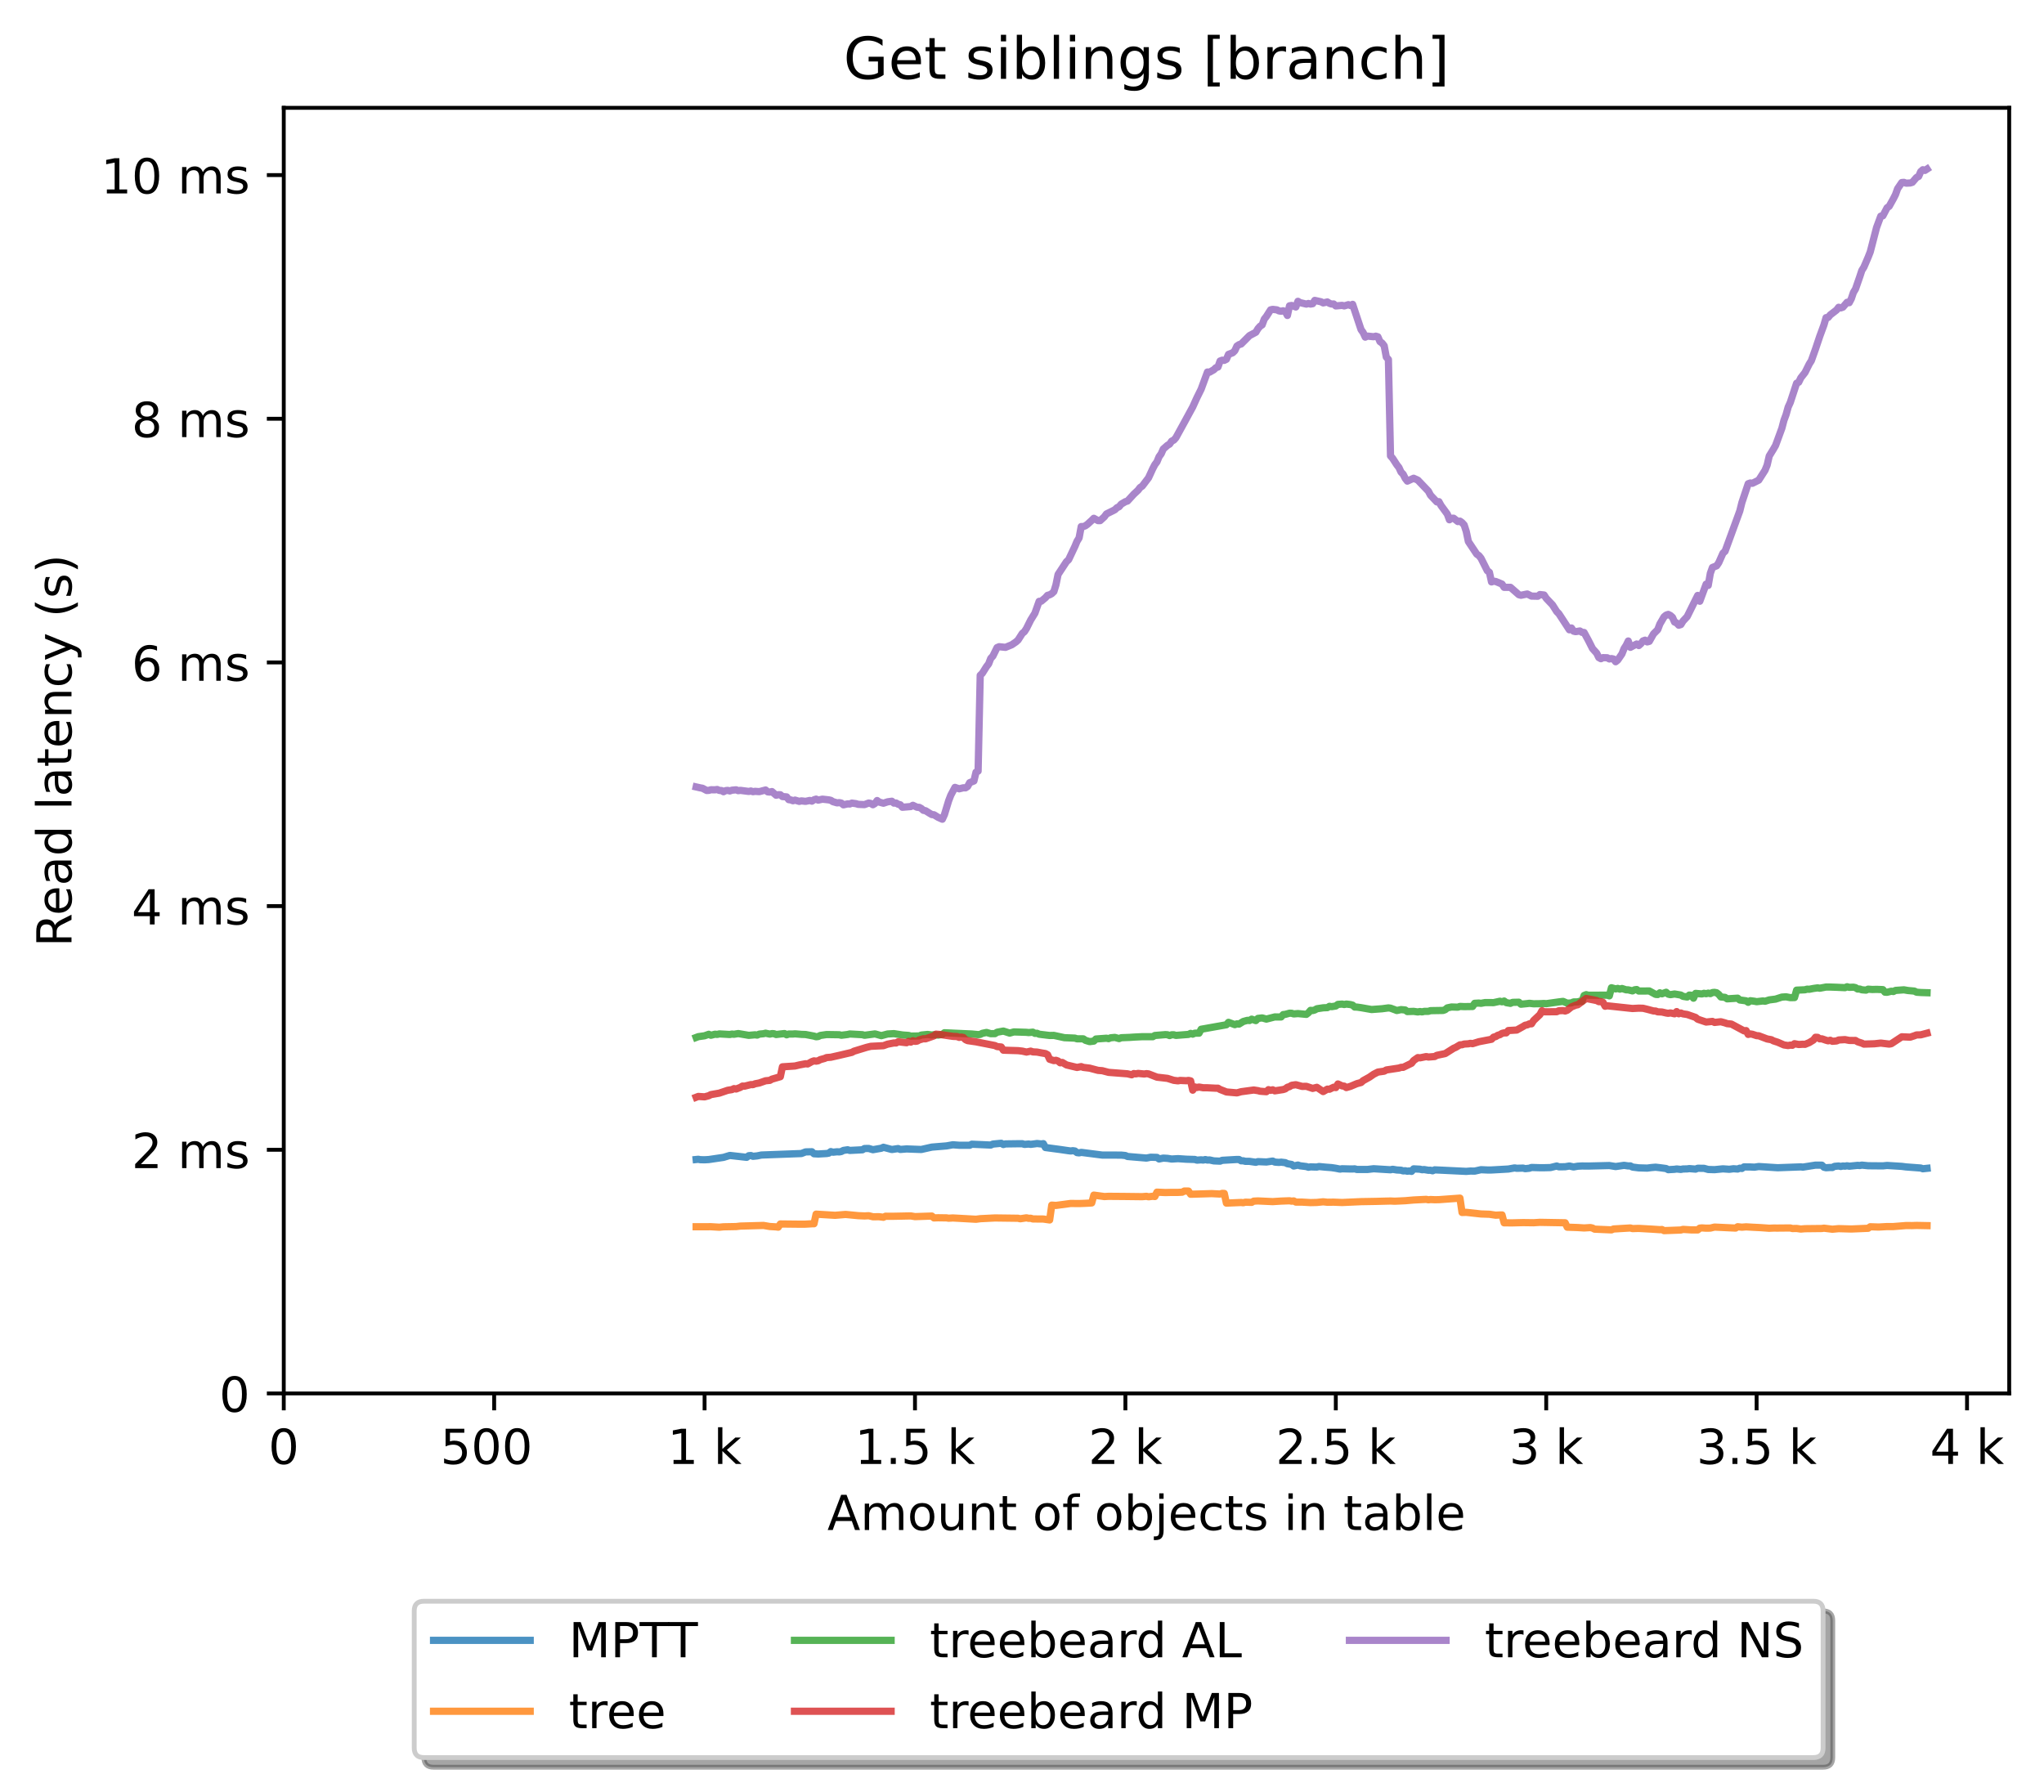 <?xml version="1.0" encoding="utf-8" standalone="no"?>
<!DOCTYPE svg PUBLIC "-//W3C//DTD SVG 1.1//EN"
  "http://www.w3.org/Graphics/SVG/1.1/DTD/svg11.dtd">
<!-- Created with matplotlib (https://matplotlib.org/) -->
<svg height="371.002pt" version="1.1" viewBox="0 0 423.051 371.002" width="423.051pt" xmlns="http://www.w3.org/2000/svg" xmlns:xlink="http://www.w3.org/1999/xlink">
 <defs>
  <style type="text/css">*{stroke-linecap:butt;stroke-linejoin:round;}</style>
 </defs>
 <g id="figure_1">
  <g id="patch_1">
   <path d="M 0 371.002 
L 423.051 371.002 
L 423.051 0 
L 0 0 
z
" style="fill:#ffffff;"/>
  </g>
  <g id="axes_1">
   <g id="patch_2">
    <path d="M 58.731 288.43 
L 415.851 288.43 
L 415.851 22.318 
L 58.731 22.318 
z
" style="fill:#ffffff;"/>
   </g>
   <g id="matplotlib.axis_1">
    <g id="xtick_1">
     <g id="line2d_1">
      <defs>
       <path d="M 0 0 
L 0 3.5 
" id="mc8dd89312c" style="stroke:#000000;stroke-width:0.8;"/>
      </defs>
      <g>
       <use style="stroke:#000000;stroke-width:0.8;" x="58.731" xlink:href="#mc8dd89312c" y="288.43"/>
      </g>
     </g>
     <g id="text_1">
      <!-- 0 -->
      <g transform="translate(55.55 303.029)scale(0.1 -0.1)">
       <defs>
        <path d="M 31.781 66.406 
Q 24.172 66.406 20.328 58.906 
Q 16.5 51.422 16.5 36.375 
Q 16.5 21.391 20.328 13.891 
Q 24.172 6.391 31.781 6.391 
Q 39.453 6.391 43.281 13.891 
Q 47.125 21.391 47.125 36.375 
Q 47.125 51.422 43.281 58.906 
Q 39.453 66.406 31.781 66.406 
z
M 31.781 74.219 
Q 44.047 74.219 50.516 64.516 
Q 56.984 54.828 56.984 36.375 
Q 56.984 17.969 50.516 8.266 
Q 44.047 -1.422 31.781 -1.422 
Q 19.531 -1.422 13.062 8.266 
Q 6.594 17.969 6.594 36.375 
Q 6.594 54.828 13.062 64.516 
Q 19.531 74.219 31.781 74.219 
z
" id="DejaVuSans-48"/>
       </defs>
       <use xlink:href="#DejaVuSans-48"/>
      </g>
     </g>
    </g>
    <g id="xtick_2">
     <g id="line2d_2">
      <g>
       <use style="stroke:#000000;stroke-width:0.8;" x="102.28" xlink:href="#mc8dd89312c" y="288.43"/>
      </g>
     </g>
     <g id="text_2">
      <!-- 500  -->
      <g transform="translate(91.147 303.029)scale(0.1 -0.1)">
       <defs>
        <path d="M 10.797 72.906 
L 49.516 72.906 
L 49.516 64.594 
L 19.828 64.594 
L 19.828 46.734 
Q 21.969 47.469 24.109 47.828 
Q 26.266 48.188 28.422 48.188 
Q 40.625 48.188 47.75 41.5 
Q 54.891 34.812 54.891 23.391 
Q 54.891 11.625 47.562 5.094 
Q 40.234 -1.422 26.906 -1.422 
Q 22.312 -1.422 17.547 -0.641 
Q 12.797 0.141 7.719 1.703 
L 7.719 11.625 
Q 12.109 9.234 16.797 8.062 
Q 21.484 6.891 26.703 6.891 
Q 35.156 6.891 40.078 11.328 
Q 45.016 15.766 45.016 23.391 
Q 45.016 31 40.078 35.438 
Q 35.156 39.891 26.703 39.891 
Q 22.75 39.891 18.812 39.016 
Q 14.891 38.141 10.797 36.281 
z
" id="DejaVuSans-53"/>
        <path id="DejaVuSans-32"/>
       </defs>
       <use xlink:href="#DejaVuSans-53"/>
       <use x="63.623" xlink:href="#DejaVuSans-48"/>
       <use x="127.246" xlink:href="#DejaVuSans-48"/>
       <use x="190.869" xlink:href="#DejaVuSans-32"/>
      </g>
     </g>
    </g>
    <g id="xtick_3">
     <g id="line2d_3">
      <g>
       <use style="stroke:#000000;stroke-width:0.8;" x="145.828" xlink:href="#mc8dd89312c" y="288.43"/>
      </g>
     </g>
     <g id="text_3">
      <!-- 1 k -->
      <g transform="translate(138.163 303.029)scale(0.1 -0.1)">
       <defs>
        <path d="M 12.406 8.297 
L 28.516 8.297 
L 28.516 63.922 
L 10.984 60.406 
L 10.984 69.391 
L 28.422 72.906 
L 38.281 72.906 
L 38.281 8.297 
L 54.391 8.297 
L 54.391 0 
L 12.406 0 
z
" id="DejaVuSans-49"/>
        <path d="M 9.078 75.984 
L 18.109 75.984 
L 18.109 31.109 
L 44.922 54.688 
L 56.391 54.688 
L 27.391 29.109 
L 57.625 0 
L 45.906 0 
L 18.109 26.703 
L 18.109 0 
L 9.078 0 
z
" id="DejaVuSans-107"/>
       </defs>
       <use xlink:href="#DejaVuSans-49"/>
       <use x="63.623" xlink:href="#DejaVuSans-32"/>
       <use x="95.41" xlink:href="#DejaVuSans-107"/>
      </g>
     </g>
    </g>
    <g id="xtick_4">
     <g id="line2d_4">
      <g>
       <use style="stroke:#000000;stroke-width:0.8;" x="189.377" xlink:href="#mc8dd89312c" y="288.43"/>
      </g>
     </g>
     <g id="text_4">
      <!-- 1.5 k -->
      <g transform="translate(176.941 303.029)scale(0.1 -0.1)">
       <defs>
        <path d="M 10.688 12.406 
L 21 12.406 
L 21 0 
L 10.688 0 
z
" id="DejaVuSans-46"/>
       </defs>
       <use xlink:href="#DejaVuSans-49"/>
       <use x="63.623" xlink:href="#DejaVuSans-46"/>
       <use x="95.41" xlink:href="#DejaVuSans-53"/>
       <use x="159.033" xlink:href="#DejaVuSans-32"/>
       <use x="190.82" xlink:href="#DejaVuSans-107"/>
      </g>
     </g>
    </g>
    <g id="xtick_5">
     <g id="line2d_5">
      <g>
       <use style="stroke:#000000;stroke-width:0.8;" x="232.926" xlink:href="#mc8dd89312c" y="288.43"/>
      </g>
     </g>
     <g id="text_5">
      <!-- 2 k -->
      <g transform="translate(225.26 303.029)scale(0.1 -0.1)">
       <defs>
        <path d="M 19.188 8.297 
L 53.609 8.297 
L 53.609 0 
L 7.328 0 
L 7.328 8.297 
Q 12.938 14.109 22.625 23.891 
Q 32.328 33.688 34.812 36.531 
Q 39.547 41.844 41.422 45.531 
Q 43.312 49.219 43.312 52.781 
Q 43.312 58.594 39.234 62.25 
Q 35.156 65.922 28.609 65.922 
Q 23.969 65.922 18.812 64.312 
Q 13.672 62.703 7.812 59.422 
L 7.812 69.391 
Q 13.766 71.781 18.938 73 
Q 24.125 74.219 28.422 74.219 
Q 39.75 74.219 46.484 68.547 
Q 53.219 62.891 53.219 53.422 
Q 53.219 48.922 51.531 44.891 
Q 49.859 40.875 45.406 35.406 
Q 44.188 33.984 37.641 27.219 
Q 31.109 20.453 19.188 8.297 
z
" id="DejaVuSans-50"/>
       </defs>
       <use xlink:href="#DejaVuSans-50"/>
       <use x="63.623" xlink:href="#DejaVuSans-32"/>
       <use x="95.41" xlink:href="#DejaVuSans-107"/>
      </g>
     </g>
    </g>
    <g id="xtick_6">
     <g id="line2d_6">
      <g>
       <use style="stroke:#000000;stroke-width:0.8;" x="276.474" xlink:href="#mc8dd89312c" y="288.43"/>
      </g>
     </g>
     <g id="text_6">
      <!-- 2.5 k -->
      <g transform="translate(264.038 303.029)scale(0.1 -0.1)">
       <use xlink:href="#DejaVuSans-50"/>
       <use x="63.623" xlink:href="#DejaVuSans-46"/>
       <use x="95.41" xlink:href="#DejaVuSans-53"/>
       <use x="159.033" xlink:href="#DejaVuSans-32"/>
       <use x="190.82" xlink:href="#DejaVuSans-107"/>
      </g>
     </g>
    </g>
    <g id="xtick_7">
     <g id="line2d_7">
      <g>
       <use style="stroke:#000000;stroke-width:0.8;" x="320.023" xlink:href="#mc8dd89312c" y="288.43"/>
      </g>
     </g>
     <g id="text_7">
      <!-- 3 k -->
      <g transform="translate(312.357 303.029)scale(0.1 -0.1)">
       <defs>
        <path d="M 40.578 39.312 
Q 47.656 37.797 51.625 33 
Q 55.609 28.219 55.609 21.188 
Q 55.609 10.406 48.188 4.484 
Q 40.766 -1.422 27.094 -1.422 
Q 22.516 -1.422 17.656 -0.516 
Q 12.797 0.391 7.625 2.203 
L 7.625 11.719 
Q 11.719 9.328 16.594 8.109 
Q 21.484 6.891 26.812 6.891 
Q 36.078 6.891 40.938 10.547 
Q 45.797 14.203 45.797 21.188 
Q 45.797 27.641 41.281 31.266 
Q 36.766 34.906 28.719 34.906 
L 20.219 34.906 
L 20.219 43.016 
L 29.109 43.016 
Q 36.375 43.016 40.234 45.922 
Q 44.094 48.828 44.094 54.297 
Q 44.094 59.906 40.109 62.906 
Q 36.141 65.922 28.719 65.922 
Q 24.656 65.922 20.016 65.031 
Q 15.375 64.156 9.812 62.312 
L 9.812 71.094 
Q 15.438 72.656 20.344 73.438 
Q 25.25 74.219 29.594 74.219 
Q 40.828 74.219 47.359 69.109 
Q 53.906 64.016 53.906 55.328 
Q 53.906 49.266 50.438 45.094 
Q 46.969 40.922 40.578 39.312 
z
" id="DejaVuSans-51"/>
       </defs>
       <use xlink:href="#DejaVuSans-51"/>
       <use x="63.623" xlink:href="#DejaVuSans-32"/>
       <use x="95.41" xlink:href="#DejaVuSans-107"/>
      </g>
     </g>
    </g>
    <g id="xtick_8">
     <g id="line2d_8">
      <g>
       <use style="stroke:#000000;stroke-width:0.8;" x="363.571" xlink:href="#mc8dd89312c" y="288.43"/>
      </g>
     </g>
     <g id="text_8">
      <!-- 3.5 k -->
      <g transform="translate(351.135 303.029)scale(0.1 -0.1)">
       <use xlink:href="#DejaVuSans-51"/>
       <use x="63.623" xlink:href="#DejaVuSans-46"/>
       <use x="95.41" xlink:href="#DejaVuSans-53"/>
       <use x="159.033" xlink:href="#DejaVuSans-32"/>
       <use x="190.82" xlink:href="#DejaVuSans-107"/>
      </g>
     </g>
    </g>
    <g id="xtick_9">
     <g id="line2d_9">
      <g>
       <use style="stroke:#000000;stroke-width:0.8;" x="407.12" xlink:href="#mc8dd89312c" y="288.43"/>
      </g>
     </g>
     <g id="text_9">
      <!-- 4 k -->
      <g transform="translate(399.454 303.029)scale(0.1 -0.1)">
       <defs>
        <path d="M 37.797 64.312 
L 12.891 25.391 
L 37.797 25.391 
z
M 35.203 72.906 
L 47.609 72.906 
L 47.609 25.391 
L 58.016 25.391 
L 58.016 17.188 
L 47.609 17.188 
L 47.609 0 
L 37.797 0 
L 37.797 17.188 
L 4.891 17.188 
L 4.891 26.703 
z
" id="DejaVuSans-52"/>
       </defs>
       <use xlink:href="#DejaVuSans-52"/>
       <use x="63.623" xlink:href="#DejaVuSans-32"/>
       <use x="95.41" xlink:href="#DejaVuSans-107"/>
      </g>
     </g>
    </g>
    <g id="text_10">
     <!-- Amount of objects in table -->
     <g transform="translate(171.233 316.707)scale(0.1 -0.1)">
      <defs>
       <path d="M 34.188 63.188 
L 20.797 26.906 
L 47.609 26.906 
z
M 28.609 72.906 
L 39.797 72.906 
L 67.578 0 
L 57.328 0 
L 50.688 18.703 
L 17.828 18.703 
L 11.188 0 
L 0.781 0 
z
" id="DejaVuSans-65"/>
       <path d="M 52 44.188 
Q 55.375 50.25 60.062 53.125 
Q 64.75 56 71.094 56 
Q 79.641 56 84.281 50.016 
Q 88.922 44.047 88.922 33.016 
L 88.922 0 
L 79.891 0 
L 79.891 32.719 
Q 79.891 40.578 77.094 44.375 
Q 74.312 48.188 68.609 48.188 
Q 61.625 48.188 57.562 43.547 
Q 53.516 38.922 53.516 30.906 
L 53.516 0 
L 44.484 0 
L 44.484 32.719 
Q 44.484 40.625 41.703 44.406 
Q 38.922 48.188 33.109 48.188 
Q 26.219 48.188 22.156 43.531 
Q 18.109 38.875 18.109 30.906 
L 18.109 0 
L 9.078 0 
L 9.078 54.688 
L 18.109 54.688 
L 18.109 46.188 
Q 21.188 51.219 25.484 53.609 
Q 29.781 56 35.688 56 
Q 41.656 56 45.828 52.969 
Q 50 49.953 52 44.188 
z
" id="DejaVuSans-109"/>
       <path d="M 30.609 48.391 
Q 23.391 48.391 19.188 42.75 
Q 14.984 37.109 14.984 27.297 
Q 14.984 17.484 19.156 11.844 
Q 23.344 6.203 30.609 6.203 
Q 37.797 6.203 41.984 11.859 
Q 46.188 17.531 46.188 27.297 
Q 46.188 37.016 41.984 42.703 
Q 37.797 48.391 30.609 48.391 
z
M 30.609 56 
Q 42.328 56 49.016 48.375 
Q 55.719 40.766 55.719 27.297 
Q 55.719 13.875 49.016 6.219 
Q 42.328 -1.422 30.609 -1.422 
Q 18.844 -1.422 12.172 6.219 
Q 5.516 13.875 5.516 27.297 
Q 5.516 40.766 12.172 48.375 
Q 18.844 56 30.609 56 
z
" id="DejaVuSans-111"/>
       <path d="M 8.5 21.578 
L 8.5 54.688 
L 17.484 54.688 
L 17.484 21.922 
Q 17.484 14.156 20.5 10.266 
Q 23.531 6.391 29.594 6.391 
Q 36.859 6.391 41.078 11.031 
Q 45.312 15.672 45.312 23.688 
L 45.312 54.688 
L 54.297 54.688 
L 54.297 0 
L 45.312 0 
L 45.312 8.406 
Q 42.047 3.422 37.719 1 
Q 33.406 -1.422 27.688 -1.422 
Q 18.266 -1.422 13.375 4.438 
Q 8.5 10.297 8.5 21.578 
z
M 31.109 56 
z
" id="DejaVuSans-117"/>
       <path d="M 54.891 33.016 
L 54.891 0 
L 45.906 0 
L 45.906 32.719 
Q 45.906 40.484 42.875 44.328 
Q 39.844 48.188 33.797 48.188 
Q 26.516 48.188 22.312 43.547 
Q 18.109 38.922 18.109 30.906 
L 18.109 0 
L 9.078 0 
L 9.078 54.688 
L 18.109 54.688 
L 18.109 46.188 
Q 21.344 51.125 25.703 53.562 
Q 30.078 56 35.797 56 
Q 45.219 56 50.047 50.172 
Q 54.891 44.344 54.891 33.016 
z
" id="DejaVuSans-110"/>
       <path d="M 18.312 70.219 
L 18.312 54.688 
L 36.812 54.688 
L 36.812 47.703 
L 18.312 47.703 
L 18.312 18.016 
Q 18.312 11.328 20.141 9.422 
Q 21.969 7.516 27.594 7.516 
L 36.812 7.516 
L 36.812 0 
L 27.594 0 
Q 17.188 0 13.234 3.875 
Q 9.281 7.766 9.281 18.016 
L 9.281 47.703 
L 2.688 47.703 
L 2.688 54.688 
L 9.281 54.688 
L 9.281 70.219 
z
" id="DejaVuSans-116"/>
       <path d="M 37.109 75.984 
L 37.109 68.5 
L 28.516 68.5 
Q 23.688 68.5 21.797 66.547 
Q 19.922 64.594 19.922 59.516 
L 19.922 54.688 
L 34.719 54.688 
L 34.719 47.703 
L 19.922 47.703 
L 19.922 0 
L 10.891 0 
L 10.891 47.703 
L 2.297 47.703 
L 2.297 54.688 
L 10.891 54.688 
L 10.891 58.5 
Q 10.891 67.625 15.141 71.797 
Q 19.391 75.984 28.609 75.984 
z
" id="DejaVuSans-102"/>
       <path d="M 48.688 27.297 
Q 48.688 37.203 44.609 42.844 
Q 40.531 48.484 33.406 48.484 
Q 26.266 48.484 22.188 42.844 
Q 18.109 37.203 18.109 27.297 
Q 18.109 17.391 22.188 11.75 
Q 26.266 6.109 33.406 6.109 
Q 40.531 6.109 44.609 11.75 
Q 48.688 17.391 48.688 27.297 
z
M 18.109 46.391 
Q 20.953 51.266 25.266 53.625 
Q 29.594 56 35.594 56 
Q 45.562 56 51.781 48.094 
Q 58.016 40.188 58.016 27.297 
Q 58.016 14.406 51.781 6.484 
Q 45.562 -1.422 35.594 -1.422 
Q 29.594 -1.422 25.266 0.953 
Q 20.953 3.328 18.109 8.203 
L 18.109 0 
L 9.078 0 
L 9.078 75.984 
L 18.109 75.984 
z
" id="DejaVuSans-98"/>
       <path d="M 9.422 54.688 
L 18.406 54.688 
L 18.406 -0.984 
Q 18.406 -11.422 14.422 -16.109 
Q 10.453 -20.797 1.609 -20.797 
L -1.812 -20.797 
L -1.812 -13.188 
L 0.594 -13.188 
Q 5.719 -13.188 7.562 -10.812 
Q 9.422 -8.453 9.422 -0.984 
z
M 9.422 75.984 
L 18.406 75.984 
L 18.406 64.594 
L 9.422 64.594 
z
" id="DejaVuSans-106"/>
       <path d="M 56.203 29.594 
L 56.203 25.203 
L 14.891 25.203 
Q 15.484 15.922 20.484 11.062 
Q 25.484 6.203 34.422 6.203 
Q 39.594 6.203 44.453 7.469 
Q 49.312 8.734 54.109 11.281 
L 54.109 2.781 
Q 49.266 0.734 44.188 -0.344 
Q 39.109 -1.422 33.891 -1.422 
Q 20.797 -1.422 13.156 6.188 
Q 5.516 13.812 5.516 26.812 
Q 5.516 40.234 12.766 48.109 
Q 20.016 56 32.328 56 
Q 43.359 56 49.781 48.891 
Q 56.203 41.797 56.203 29.594 
z
M 47.219 32.234 
Q 47.125 39.594 43.094 43.984 
Q 39.062 48.391 32.422 48.391 
Q 24.906 48.391 20.391 44.141 
Q 15.875 39.891 15.188 32.172 
z
" id="DejaVuSans-101"/>
       <path d="M 48.781 52.594 
L 48.781 44.188 
Q 44.969 46.297 41.141 47.344 
Q 37.312 48.391 33.406 48.391 
Q 24.656 48.391 19.812 42.844 
Q 14.984 37.312 14.984 27.297 
Q 14.984 17.281 19.812 11.734 
Q 24.656 6.203 33.406 6.203 
Q 37.312 6.203 41.141 7.25 
Q 44.969 8.297 48.781 10.406 
L 48.781 2.094 
Q 45.016 0.344 40.984 -0.531 
Q 36.969 -1.422 32.422 -1.422 
Q 20.062 -1.422 12.781 6.344 
Q 5.516 14.109 5.516 27.297 
Q 5.516 40.672 12.859 48.328 
Q 20.219 56 33.016 56 
Q 37.156 56 41.109 55.141 
Q 45.062 54.297 48.781 52.594 
z
" id="DejaVuSans-99"/>
       <path d="M 44.281 53.078 
L 44.281 44.578 
Q 40.484 46.531 36.375 47.5 
Q 32.281 48.484 27.875 48.484 
Q 21.188 48.484 17.844 46.438 
Q 14.5 44.391 14.5 40.281 
Q 14.5 37.156 16.891 35.375 
Q 19.281 33.594 26.516 31.984 
L 29.594 31.297 
Q 39.156 29.25 43.188 25.516 
Q 47.219 21.781 47.219 15.094 
Q 47.219 7.469 41.188 3.016 
Q 35.156 -1.422 24.609 -1.422 
Q 20.219 -1.422 15.453 -0.562 
Q 10.688 0.297 5.422 2 
L 5.422 11.281 
Q 10.406 8.688 15.234 7.391 
Q 20.062 6.109 24.812 6.109 
Q 31.156 6.109 34.562 8.281 
Q 37.984 10.453 37.984 14.406 
Q 37.984 18.062 35.516 20.016 
Q 33.062 21.969 24.703 23.781 
L 21.578 24.516 
Q 13.234 26.266 9.516 29.906 
Q 5.812 33.547 5.812 39.891 
Q 5.812 47.609 11.281 51.797 
Q 16.75 56 26.812 56 
Q 31.781 56 36.172 55.266 
Q 40.578 54.547 44.281 53.078 
z
" id="DejaVuSans-115"/>
       <path d="M 9.422 54.688 
L 18.406 54.688 
L 18.406 0 
L 9.422 0 
z
M 9.422 75.984 
L 18.406 75.984 
L 18.406 64.594 
L 9.422 64.594 
z
" id="DejaVuSans-105"/>
       <path d="M 34.281 27.484 
Q 23.391 27.484 19.188 25 
Q 14.984 22.516 14.984 16.5 
Q 14.984 11.719 18.141 8.906 
Q 21.297 6.109 26.703 6.109 
Q 34.188 6.109 38.703 11.406 
Q 43.219 16.703 43.219 25.484 
L 43.219 27.484 
z
M 52.203 31.203 
L 52.203 0 
L 43.219 0 
L 43.219 8.297 
Q 40.141 3.328 35.547 0.953 
Q 30.953 -1.422 24.312 -1.422 
Q 15.922 -1.422 10.953 3.297 
Q 6 8.016 6 15.922 
Q 6 25.141 12.172 29.828 
Q 18.359 34.516 30.609 34.516 
L 43.219 34.516 
L 43.219 35.406 
Q 43.219 41.609 39.141 45 
Q 35.062 48.391 27.688 48.391 
Q 23 48.391 18.547 47.266 
Q 14.109 46.141 10.016 43.891 
L 10.016 52.203 
Q 14.938 54.109 19.578 55.047 
Q 24.219 56 28.609 56 
Q 40.484 56 46.344 49.844 
Q 52.203 43.703 52.203 31.203 
z
" id="DejaVuSans-97"/>
       <path d="M 9.422 75.984 
L 18.406 75.984 
L 18.406 0 
L 9.422 0 
z
" id="DejaVuSans-108"/>
      </defs>
      <use xlink:href="#DejaVuSans-65"/>
      <use x="68.408" xlink:href="#DejaVuSans-109"/>
      <use x="165.82" xlink:href="#DejaVuSans-111"/>
      <use x="227.002" xlink:href="#DejaVuSans-117"/>
      <use x="290.381" xlink:href="#DejaVuSans-110"/>
      <use x="353.76" xlink:href="#DejaVuSans-116"/>
      <use x="392.969" xlink:href="#DejaVuSans-32"/>
      <use x="424.756" xlink:href="#DejaVuSans-111"/>
      <use x="485.938" xlink:href="#DejaVuSans-102"/>
      <use x="521.143" xlink:href="#DejaVuSans-32"/>
      <use x="552.93" xlink:href="#DejaVuSans-111"/>
      <use x="614.111" xlink:href="#DejaVuSans-98"/>
      <use x="677.588" xlink:href="#DejaVuSans-106"/>
      <use x="705.371" xlink:href="#DejaVuSans-101"/>
      <use x="766.895" xlink:href="#DejaVuSans-99"/>
      <use x="821.875" xlink:href="#DejaVuSans-116"/>
      <use x="861.084" xlink:href="#DejaVuSans-115"/>
      <use x="913.184" xlink:href="#DejaVuSans-32"/>
      <use x="944.971" xlink:href="#DejaVuSans-105"/>
      <use x="972.754" xlink:href="#DejaVuSans-110"/>
      <use x="1036.133" xlink:href="#DejaVuSans-32"/>
      <use x="1067.92" xlink:href="#DejaVuSans-116"/>
      <use x="1107.129" xlink:href="#DejaVuSans-97"/>
      <use x="1168.408" xlink:href="#DejaVuSans-98"/>
      <use x="1231.885" xlink:href="#DejaVuSans-108"/>
      <use x="1259.668" xlink:href="#DejaVuSans-101"/>
     </g>
    </g>
   </g>
   <g id="matplotlib.axis_2">
    <g id="ytick_1">
     <g id="line2d_10">
      <defs>
       <path d="M 0 0 
L -3.5 0 
" id="m2fbdd756fb" style="stroke:#000000;stroke-width:0.8;"/>
      </defs>
      <g>
       <use style="stroke:#000000;stroke-width:0.8;" x="58.731" xlink:href="#m2fbdd756fb" y="288.43"/>
      </g>
     </g>
     <g id="text_11">
      <!-- 0 -->
      <g transform="translate(45.369 292.229)scale(0.1 -0.1)">
       <use xlink:href="#DejaVuSans-48"/>
      </g>
     </g>
    </g>
    <g id="ytick_2">
     <g id="line2d_11">
      <g>
       <use style="stroke:#000000;stroke-width:0.8;" x="58.731" xlink:href="#m2fbdd756fb" y="237.993"/>
      </g>
     </g>
     <g id="text_12">
      <!-- 2 ms -->
      <g transform="translate(27.241 241.792)scale(0.1 -0.1)">
       <use xlink:href="#DejaVuSans-50"/>
       <use x="63.623" xlink:href="#DejaVuSans-32"/>
       <use x="95.41" xlink:href="#DejaVuSans-109"/>
       <use x="192.822" xlink:href="#DejaVuSans-115"/>
      </g>
     </g>
    </g>
    <g id="ytick_3">
     <g id="line2d_12">
      <g>
       <use style="stroke:#000000;stroke-width:0.8;" x="58.731" xlink:href="#m2fbdd756fb" y="187.556"/>
      </g>
     </g>
     <g id="text_13">
      <!-- 4 ms -->
      <g transform="translate(27.241 191.355)scale(0.1 -0.1)">
       <use xlink:href="#DejaVuSans-52"/>
       <use x="63.623" xlink:href="#DejaVuSans-32"/>
       <use x="95.41" xlink:href="#DejaVuSans-109"/>
       <use x="192.822" xlink:href="#DejaVuSans-115"/>
      </g>
     </g>
    </g>
    <g id="ytick_4">
     <g id="line2d_13">
      <g>
       <use style="stroke:#000000;stroke-width:0.8;" x="58.731" xlink:href="#m2fbdd756fb" y="137.118"/>
      </g>
     </g>
     <g id="text_14">
      <!-- 6 ms -->
      <g transform="translate(27.241 140.918)scale(0.1 -0.1)">
       <defs>
        <path d="M 33.016 40.375 
Q 26.375 40.375 22.484 35.828 
Q 18.609 31.297 18.609 23.391 
Q 18.609 15.531 22.484 10.953 
Q 26.375 6.391 33.016 6.391 
Q 39.656 6.391 43.531 10.953 
Q 47.406 15.531 47.406 23.391 
Q 47.406 31.297 43.531 35.828 
Q 39.656 40.375 33.016 40.375 
z
M 52.594 71.297 
L 52.594 62.312 
Q 48.875 64.062 45.094 64.984 
Q 41.312 65.922 37.594 65.922 
Q 27.828 65.922 22.672 59.328 
Q 17.531 52.734 16.797 39.406 
Q 19.672 43.656 24.016 45.922 
Q 28.375 48.188 33.594 48.188 
Q 44.578 48.188 50.953 41.516 
Q 57.328 34.859 57.328 23.391 
Q 57.328 12.156 50.688 5.359 
Q 44.047 -1.422 33.016 -1.422 
Q 20.359 -1.422 13.672 8.266 
Q 6.984 17.969 6.984 36.375 
Q 6.984 53.656 15.188 63.938 
Q 23.391 74.219 37.203 74.219 
Q 40.922 74.219 44.703 73.484 
Q 48.484 72.75 52.594 71.297 
z
" id="DejaVuSans-54"/>
       </defs>
       <use xlink:href="#DejaVuSans-54"/>
       <use x="63.623" xlink:href="#DejaVuSans-32"/>
       <use x="95.41" xlink:href="#DejaVuSans-109"/>
       <use x="192.822" xlink:href="#DejaVuSans-115"/>
      </g>
     </g>
    </g>
    <g id="ytick_5">
     <g id="line2d_14">
      <g>
       <use style="stroke:#000000;stroke-width:0.8;" x="58.731" xlink:href="#m2fbdd756fb" y="86.681"/>
      </g>
     </g>
     <g id="text_15">
      <!-- 8 ms -->
      <g transform="translate(27.241 90.48)scale(0.1 -0.1)">
       <defs>
        <path d="M 31.781 34.625 
Q 24.75 34.625 20.719 30.859 
Q 16.703 27.094 16.703 20.516 
Q 16.703 13.922 20.719 10.156 
Q 24.75 6.391 31.781 6.391 
Q 38.812 6.391 42.859 10.172 
Q 46.922 13.969 46.922 20.516 
Q 46.922 27.094 42.891 30.859 
Q 38.875 34.625 31.781 34.625 
z
M 21.922 38.812 
Q 15.578 40.375 12.031 44.719 
Q 8.5 49.078 8.5 55.328 
Q 8.5 64.062 14.719 69.141 
Q 20.953 74.219 31.781 74.219 
Q 42.672 74.219 48.875 69.141 
Q 55.078 64.062 55.078 55.328 
Q 55.078 49.078 51.531 44.719 
Q 48 40.375 41.703 38.812 
Q 48.828 37.156 52.797 32.312 
Q 56.781 27.484 56.781 20.516 
Q 56.781 9.906 50.312 4.234 
Q 43.844 -1.422 31.781 -1.422 
Q 19.734 -1.422 13.25 4.234 
Q 6.781 9.906 6.781 20.516 
Q 6.781 27.484 10.781 32.312 
Q 14.797 37.156 21.922 38.812 
z
M 18.312 54.391 
Q 18.312 48.734 21.844 45.562 
Q 25.391 42.391 31.781 42.391 
Q 38.141 42.391 41.719 45.562 
Q 45.312 48.734 45.312 54.391 
Q 45.312 60.062 41.719 63.234 
Q 38.141 66.406 31.781 66.406 
Q 25.391 66.406 21.844 63.234 
Q 18.312 60.062 18.312 54.391 
z
" id="DejaVuSans-56"/>
       </defs>
       <use xlink:href="#DejaVuSans-56"/>
       <use x="63.623" xlink:href="#DejaVuSans-32"/>
       <use x="95.41" xlink:href="#DejaVuSans-109"/>
       <use x="192.822" xlink:href="#DejaVuSans-115"/>
      </g>
     </g>
    </g>
    <g id="ytick_6">
     <g id="line2d_15">
      <g>
       <use style="stroke:#000000;stroke-width:0.8;" x="58.731" xlink:href="#m2fbdd756fb" y="36.244"/>
      </g>
     </g>
     <g id="text_16">
      <!-- 10 ms -->
      <g transform="translate(20.878 40.043)scale(0.1 -0.1)">
       <use xlink:href="#DejaVuSans-49"/>
       <use x="63.623" xlink:href="#DejaVuSans-48"/>
       <use x="127.246" xlink:href="#DejaVuSans-32"/>
       <use x="159.033" xlink:href="#DejaVuSans-109"/>
       <use x="256.445" xlink:href="#DejaVuSans-115"/>
      </g>
     </g>
    </g>
    <g id="text_17">
     <!-- Read latency (s) -->
     <g transform="translate(14.798 195.99)rotate(-90)scale(0.1 -0.1)">
      <defs>
       <path d="M 44.391 34.188 
Q 47.562 33.109 50.562 29.594 
Q 53.562 26.078 56.594 19.922 
L 66.609 0 
L 56 0 
L 46.688 18.703 
Q 43.062 26.031 39.672 28.422 
Q 36.281 30.812 30.422 30.812 
L 19.672 30.812 
L 19.672 0 
L 9.812 0 
L 9.812 72.906 
L 32.078 72.906 
Q 44.578 72.906 50.734 67.672 
Q 56.891 62.453 56.891 51.906 
Q 56.891 45.016 53.688 40.469 
Q 50.484 35.938 44.391 34.188 
z
M 19.672 64.797 
L 19.672 38.922 
L 32.078 38.922 
Q 39.203 38.922 42.844 42.219 
Q 46.484 45.516 46.484 51.906 
Q 46.484 58.297 42.844 61.547 
Q 39.203 64.797 32.078 64.797 
z
" id="DejaVuSans-82"/>
       <path d="M 45.406 46.391 
L 45.406 75.984 
L 54.391 75.984 
L 54.391 0 
L 45.406 0 
L 45.406 8.203 
Q 42.578 3.328 38.25 0.953 
Q 33.938 -1.422 27.875 -1.422 
Q 17.969 -1.422 11.734 6.484 
Q 5.516 14.406 5.516 27.297 
Q 5.516 40.188 11.734 48.094 
Q 17.969 56 27.875 56 
Q 33.938 56 38.25 53.625 
Q 42.578 51.266 45.406 46.391 
z
M 14.797 27.297 
Q 14.797 17.391 18.875 11.75 
Q 22.953 6.109 30.078 6.109 
Q 37.203 6.109 41.297 11.75 
Q 45.406 17.391 45.406 27.297 
Q 45.406 37.203 41.297 42.844 
Q 37.203 48.484 30.078 48.484 
Q 22.953 48.484 18.875 42.844 
Q 14.797 37.203 14.797 27.297 
z
" id="DejaVuSans-100"/>
       <path d="M 32.172 -5.078 
Q 28.375 -14.844 24.75 -17.812 
Q 21.141 -20.797 15.094 -20.797 
L 7.906 -20.797 
L 7.906 -13.281 
L 13.188 -13.281 
Q 16.891 -13.281 18.938 -11.516 
Q 21 -9.766 23.484 -3.219 
L 25.094 0.875 
L 2.984 54.688 
L 12.5 54.688 
L 29.594 11.922 
L 46.688 54.688 
L 56.203 54.688 
z
" id="DejaVuSans-121"/>
       <path d="M 31 75.875 
Q 24.469 64.656 21.281 53.656 
Q 18.109 42.672 18.109 31.391 
Q 18.109 20.125 21.312 9.062 
Q 24.516 -2 31 -13.188 
L 23.188 -13.188 
Q 15.875 -1.703 12.234 9.375 
Q 8.594 20.453 8.594 31.391 
Q 8.594 42.281 12.203 53.312 
Q 15.828 64.359 23.188 75.875 
z
" id="DejaVuSans-40"/>
       <path d="M 8.016 75.875 
L 15.828 75.875 
Q 23.141 64.359 26.781 53.312 
Q 30.422 42.281 30.422 31.391 
Q 30.422 20.453 26.781 9.375 
Q 23.141 -1.703 15.828 -13.188 
L 8.016 -13.188 
Q 14.5 -2 17.703 9.062 
Q 20.906 20.125 20.906 31.391 
Q 20.906 42.672 17.703 53.656 
Q 14.5 64.656 8.016 75.875 
z
" id="DejaVuSans-41"/>
      </defs>
      <use xlink:href="#DejaVuSans-82"/>
      <use x="64.982" xlink:href="#DejaVuSans-101"/>
      <use x="126.506" xlink:href="#DejaVuSans-97"/>
      <use x="187.785" xlink:href="#DejaVuSans-100"/>
      <use x="251.262" xlink:href="#DejaVuSans-32"/>
      <use x="283.049" xlink:href="#DejaVuSans-108"/>
      <use x="310.832" xlink:href="#DejaVuSans-97"/>
      <use x="372.111" xlink:href="#DejaVuSans-116"/>
      <use x="411.32" xlink:href="#DejaVuSans-101"/>
      <use x="472.844" xlink:href="#DejaVuSans-110"/>
      <use x="536.223" xlink:href="#DejaVuSans-99"/>
      <use x="591.203" xlink:href="#DejaVuSans-121"/>
      <use x="650.383" xlink:href="#DejaVuSans-32"/>
      <use x="682.17" xlink:href="#DejaVuSans-40"/>
      <use x="721.184" xlink:href="#DejaVuSans-115"/>
      <use x="773.283" xlink:href="#DejaVuSans-41"/>
     </g>
    </g>
   </g>
   <g id="line2d_16">
    <path clip-path="url(#p1777704d9f)" d="M 144.086 240.008 
L 144.522 239.964 
L 144.957 240.048 
L 145.828 240.065 
L 146.699 240.017 
L 149.748 239.567 
L 151.054 239.167 
L 154.538 239.557 
L 154.974 239.222 
L 155.409 239.184 
L 155.845 239.348 
L 156.716 239.259 
L 157.586 239.082 
L 165.861 238.773 
L 166.732 238.435 
L 168.038 238.405 
L 168.474 238.818 
L 169.345 238.868 
L 171.087 238.771 
L 171.522 238.695 
L 171.958 238.37 
L 172.393 238.501 
L 173.264 238.407 
L 173.699 238.438 
L 174.135 238.354 
L 174.57 238.125 
L 175.441 237.994 
L 175.877 238.13 
L 178.49 237.998 
L 178.925 237.737 
L 179.796 237.721 
L 180.667 237.98 
L 182.409 237.678 
L 182.845 237.479 
L 184.587 237.94 
L 185.893 237.745 
L 186.329 237.927 
L 187.635 237.82 
L 190.248 237.92 
L 190.683 237.934 
L 192.861 237.443 
L 195.909 237.193 
L 197.216 236.959 
L 198.522 237.058 
L 200.7 237.064 
L 201.135 236.843 
L 205.054 237.017 
L 205.49 236.818 
L 207.232 236.649 
L 207.667 236.906 
L 208.103 236.781 
L 210.716 236.745 
L 211.587 236.739 
L 212.022 236.883 
L 212.893 236.808 
L 213.329 236.871 
L 214.2 236.763 
L 214.635 236.699 
L 215.506 236.791 
L 215.942 236.73 
L 216.377 237.53 
L 219.425 237.936 
L 221.167 238.189 
L 221.603 238.245 
L 222.038 238.186 
L 222.474 238.248 
L 222.909 238.58 
L 223.345 238.637 
L 223.78 238.532 
L 228.135 239.09 
L 232.055 239.099 
L 232.926 239.186 
L 233.361 239.382 
L 237.28 239.711 
L 238.151 239.539 
L 239.458 239.574 
L 239.893 239.898 
L 240.764 239.722 
L 241.635 239.772 
L 242.506 239.91 
L 243.813 239.831 
L 245.555 239.95 
L 247.297 240 
L 247.732 240.143 
L 248.603 240.075 
L 249.038 240.126 
L 249.474 240.02 
L 249.909 240.126 
L 250.345 240.1 
L 251.216 240.294 
L 252.522 240.353 
L 252.958 240.177 
L 256.006 240.001 
L 256.442 240.002 
L 256.877 240.28 
L 257.313 240.275 
L 257.748 240.389 
L 258.619 240.394 
L 259.926 240.586 
L 260.361 240.445 
L 262.103 240.525 
L 263.41 240.334 
L 263.845 240.543 
L 264.716 240.611 
L 265.151 240.558 
L 266.022 240.661 
L 266.458 240.879 
L 267.329 241.032 
L 267.764 241.358 
L 268.635 241.159 
L 269.071 241.31 
L 270.377 241.47 
L 270.813 241.613 
L 271.248 241.529 
L 272.119 241.563 
L 272.555 241.571 
L 272.99 241.461 
L 274.297 241.589 
L 275.603 241.69 
L 276.474 241.822 
L 277.345 241.997 
L 277.781 241.926 
L 279.087 241.962 
L 279.958 241.97 
L 280.393 241.942 
L 280.829 242.07 
L 283.006 242.073 
L 284.313 241.92 
L 287.797 242.137 
L 288.232 242.034 
L 289.103 242.177 
L 289.974 242.224 
L 290.41 242.37 
L 290.845 242.338 
L 291.281 242.433 
L 291.716 242.378 
L 292.152 242.466 
L 292.587 241.946 
L 293.893 242.016 
L 294.329 242.127 
L 294.764 242.091 
L 295.635 242.239 
L 296.071 242.229 
L 296.506 242.346 
L 296.942 242.15 
L 303.474 242.468 
L 304.345 242.397 
L 305.216 242.413 
L 306.523 242.119 
L 307.829 242.178 
L 308.7 242.177 
L 312.184 241.981 
L 313.49 241.75 
L 313.926 241.828 
L 315.232 241.788 
L 315.668 241.907 
L 316.539 241.815 
L 316.974 241.656 
L 318.716 241.71 
L 319.587 241.708 
L 320.894 241.677 
L 322.2 241.354 
L 322.636 241.52 
L 323.942 241.507 
L 324.813 241.355 
L 325.684 241.551 
L 326.555 241.397 
L 327.426 241.35 
L 328.732 241.365 
L 333.087 241.258 
L 334.394 241.468 
L 336.136 241.217 
L 337.007 241.343 
L 337.442 241.335 
L 337.878 241.575 
L 339.184 241.738 
L 340.926 241.789 
L 341.797 241.676 
L 342.668 241.604 
L 343.539 241.705 
L 344.845 241.878 
L 345.281 242.115 
L 346.587 242.039 
L 347.023 241.968 
L 347.894 242.063 
L 348.329 241.971 
L 349.2 241.954 
L 349.636 241.891 
L 350.942 242.001 
L 351.378 241.821 
L 352.684 241.836 
L 353.555 242.075 
L 354.861 242.112 
L 356.603 241.941 
L 357.91 242.034 
L 358.781 241.922 
L 359.652 241.982 
L 360.087 241.806 
L 360.523 241.864 
L 360.958 241.54 
L 362.265 241.554 
L 363.136 241.597 
L 364.007 241.462 
L 367.926 241.713 
L 372.716 241.537 
L 373.152 241.586 
L 375.765 241.174 
L 377.071 241.181 
L 377.507 241.606 
L 377.942 241.713 
L 378.813 241.657 
L 379.249 241.668 
L 379.684 241.429 
L 380.555 241.356 
L 380.991 241.449 
L 381.426 241.352 
L 381.862 241.389 
L 382.297 241.305 
L 382.733 241.399 
L 384.475 241.222 
L 384.91 241.261 
L 385.345 241.172 
L 386.652 241.303 
L 389.7 241.33 
L 390.571 241.24 
L 393.62 241.432 
L 394.491 241.544 
L 397.539 241.772 
L 397.975 241.923 
L 398.846 241.832 
L 398.846 241.832 
" style="fill:none;stroke:#1f77b4;stroke-linecap:square;stroke-opacity:0.8;stroke-width:1.5;"/>
   </g>
   <g id="line2d_17">
    <path clip-path="url(#p1777704d9f)" d="M 144.086 253.927 
L 147.135 253.92 
L 148.877 254.024 
L 149.748 253.937 
L 152.361 253.89 
L 153.232 253.789 
L 158.022 253.656 
L 159.328 253.878 
L 160.635 253.953 
L 161.07 254.015 
L 161.506 253.354 
L 165.861 253.401 
L 166.732 253.39 
L 168.038 253.311 
L 168.474 253.309 
L 168.909 251.322 
L 172.828 251.561 
L 175.006 251.381 
L 177.619 251.633 
L 178.925 251.691 
L 179.796 251.646 
L 180.667 251.859 
L 181.974 251.854 
L 182.845 251.964 
L 183.28 251.753 
L 184.587 251.765 
L 185.458 251.748 
L 188.506 251.686 
L 189.377 251.831 
L 192.861 251.713 
L 193.296 252.098 
L 194.167 252.068 
L 195.909 252.093 
L 196.345 252.161 
L 197.216 252.109 
L 202.006 252.377 
L 202.877 252.261 
L 205.925 252.108 
L 210.716 252.17 
L 211.151 252.277 
L 212.458 252.079 
L 212.893 252.185 
L 213.329 252.167 
L 213.764 252.312 
L 215.942 252.331 
L 217.248 252.522 
L 217.684 249.453 
L 218.554 249.514 
L 221.603 249.107 
L 223.345 249.126 
L 224.651 249.076 
L 225.522 249.03 
L 225.958 248.998 
L 226.393 247.383 
L 228.135 247.616 
L 228.571 247.679 
L 229.442 247.631 
L 232.49 247.655 
L 236.409 247.701 
L 237.28 247.628 
L 237.716 247.723 
L 238.587 247.62 
L 239.022 247.673 
L 239.458 246.767 
L 241.2 246.848 
L 242.506 246.815 
L 243.813 246.817 
L 244.684 246.771 
L 245.119 246.539 
L 245.99 246.542 
L 246.426 247.2 
L 250.78 247.069 
L 252.522 247.159 
L 252.958 247.018 
L 253.393 247.035 
L 253.829 249.034 
L 256.877 248.907 
L 257.313 248.96 
L 257.748 248.846 
L 259.055 248.882 
L 259.49 248.628 
L 260.361 248.584 
L 263.41 248.727 
L 265.151 248.616 
L 266.893 248.553 
L 267.329 248.633 
L 267.764 248.584 
L 268.2 248.823 
L 269.506 248.83 
L 271.248 248.929 
L 272.555 248.898 
L 273.861 248.763 
L 274.732 248.858 
L 276.039 248.839 
L 277.781 248.91 
L 281.7 248.732 
L 284.748 248.679 
L 287.797 248.6 
L 288.668 248.642 
L 290.845 248.538 
L 292.587 248.388 
L 295.2 248.257 
L 295.635 248.352 
L 296.071 248.293 
L 296.942 248.332 
L 297.813 248.32 
L 302.168 248.006 
L 302.603 250.972 
L 303.474 250.945 
L 306.523 251.283 
L 308.265 251.341 
L 309.571 251.536 
L 310.442 251.49 
L 310.877 251.483 
L 311.313 253.116 
L 313.055 253.123 
L 315.232 253.069 
L 317.41 253.098 
L 318.716 253.016 
L 323.942 253.107 
L 324.377 254.019 
L 326.555 254.094 
L 327.861 254.179 
L 329.168 254.099 
L 329.603 254.201 
L 330.039 254.426 
L 333.523 254.576 
L 333.958 254.392 
L 337.442 254.182 
L 337.878 254.31 
L 339.184 254.27 
L 341.797 254.418 
L 342.668 254.475 
L 343.539 254.534 
L 343.974 254.502 
L 344.41 254.732 
L 347.894 254.603 
L 348.329 254.473 
L 350.071 254.58 
L 351.378 254.586 
L 351.813 254.214 
L 352.249 254.167 
L 353.12 254.226 
L 353.991 254.21 
L 354.861 253.998 
L 359.216 254.205 
L 359.652 253.923 
L 360.523 254.02 
L 361.394 253.949 
L 362.7 254.027 
L 364.442 254.115 
L 366.184 254.239 
L 367.055 254.2 
L 367.926 254.205 
L 370.539 254.18 
L 370.974 254.299 
L 371.845 254.281 
L 372.716 254.406 
L 373.587 254.33 
L 377.071 254.291 
L 377.507 254.224 
L 379.249 254.441 
L 380.555 254.319 
L 383.168 254.394 
L 386.652 254.248 
L 387.087 253.93 
L 388.829 253.988 
L 390.571 253.889 
L 391.878 253.888 
L 394.491 253.678 
L 395.797 253.686 
L 396.668 253.654 
L 398.846 253.697 
L 398.846 253.697 
" style="fill:none;stroke:#ff7f0e;stroke-linecap:square;stroke-opacity:0.8;stroke-width:1.5;"/>
   </g>
   <g id="line2d_18">
    <path clip-path="url(#p1777704d9f)" d="M 144.086 214.749 
L 144.522 214.584 
L 145.828 214.399 
L 146.699 214.09 
L 147.135 214.293 
L 148.006 214.07 
L 148.441 214.121 
L 148.877 214.01 
L 151.054 214.134 
L 151.49 214.045 
L 151.925 214.085 
L 152.796 213.94 
L 154.974 214.31 
L 156.28 214.194 
L 156.716 214.259 
L 157.151 214.053 
L 158.022 213.972 
L 158.457 213.866 
L 159.328 214.055 
L 159.764 213.947 
L 160.199 213.968 
L 160.635 214.142 
L 161.506 214.033 
L 162.377 213.939 
L 162.812 214.199 
L 163.248 214.032 
L 164.119 214.034 
L 164.554 213.995 
L 165.861 214.108 
L 166.732 214.135 
L 168.474 214.467 
L 168.909 214.602 
L 169.345 214.552 
L 169.78 214.333 
L 171.087 214.142 
L 173.699 214.182 
L 174.135 214.291 
L 175.441 214.132 
L 175.877 214.025 
L 178.49 214.172 
L 178.925 214.295 
L 181.103 214.009 
L 182.409 214.376 
L 183.716 214.027 
L 185.022 213.954 
L 186.764 214.229 
L 188.07 214.329 
L 188.506 214.464 
L 190.248 214.438 
L 190.683 214.25 
L 191.99 214.12 
L 192.861 214.236 
L 193.296 214.179 
L 194.167 214.254 
L 195.038 214.117 
L 195.474 213.772 
L 201.135 214.03 
L 202.442 214.158 
L 202.877 214.112 
L 203.312 213.893 
L 204.183 213.711 
L 205.054 213.963 
L 205.925 213.959 
L 206.361 213.667 
L 207.667 213.425 
L 208.974 213.845 
L 209.845 213.6 
L 212.458 213.683 
L 212.893 213.736 
L 213.764 213.65 
L 214.2 213.9 
L 214.635 213.88 
L 215.071 214.073 
L 217.248 214.337 
L 218.119 214.32 
L 220.296 214.792 
L 222.474 214.884 
L 222.909 215.027 
L 224.216 215.033 
L 224.651 215.34 
L 225.522 215.609 
L 226.393 215.5 
L 226.829 215.066 
L 229.006 214.904 
L 229.442 214.994 
L 229.877 214.815 
L 230.748 214.736 
L 231.619 214.983 
L 232.055 214.801 
L 232.926 214.767 
L 233.796 214.734 
L 234.667 214.673 
L 236.409 214.587 
L 238.587 214.594 
L 239.022 214.337 
L 241.2 214.16 
L 241.635 214.182 
L 242.071 214.36 
L 242.506 214.188 
L 242.942 214.191 
L 243.377 214.321 
L 245.119 214.182 
L 245.99 214.119 
L 246.426 213.906 
L 246.861 214.059 
L 247.297 213.861 
L 248.168 213.86 
L 248.603 213.047 
L 253.829 212.119 
L 254.264 211.615 
L 255.571 212.097 
L 256.006 211.927 
L 256.442 211.98 
L 257.313 211.441 
L 258.184 211.201 
L 258.619 211.241 
L 259.055 210.957 
L 259.926 211.255 
L 260.361 210.803 
L 261.232 210.7 
L 262.103 210.947 
L 263.845 210.498 
L 265.151 210.504 
L 265.587 210.012 
L 266.022 209.966 
L 266.893 209.729 
L 267.329 209.734 
L 267.764 209.876 
L 268.635 209.803 
L 270.377 209.969 
L 270.813 209.633 
L 271.248 209.134 
L 271.684 209.178 
L 272.119 209.058 
L 272.555 208.805 
L 273.861 208.608 
L 274.732 208.572 
L 275.168 208.299 
L 275.603 208.372 
L 276.474 208.232 
L 276.91 207.904 
L 277.781 207.839 
L 278.216 207.931 
L 278.651 207.832 
L 279.522 207.943 
L 279.958 208.061 
L 280.393 208.456 
L 280.829 208.458 
L 281.7 208.58 
L 283.877 208.964 
L 286.055 208.803 
L 287.361 208.628 
L 287.797 208.684 
L 288.668 209.001 
L 289.103 209.17 
L 289.974 208.981 
L 290.845 209.061 
L 291.281 209.387 
L 292.587 209.344 
L 293.458 209.47 
L 293.893 209.376 
L 294.329 209.455 
L 294.764 209.349 
L 295.635 209.337 
L 296.071 209.198 
L 298.248 209.161 
L 298.684 209.153 
L 299.119 208.994 
L 299.555 208.623 
L 300.426 208.439 
L 301.732 208.48 
L 302.168 208.32 
L 303.039 208.363 
L 304.781 208.337 
L 305.216 207.676 
L 306.087 207.629 
L 306.523 207.68 
L 307.394 207.522 
L 309.135 207.534 
L 310.442 207.25 
L 310.877 207.367 
L 311.313 207.206 
L 311.748 207.536 
L 312.619 207.686 
L 313.055 207.482 
L 314.361 207.45 
L 314.797 207.867 
L 316.103 207.736 
L 316.539 207.676 
L 317.41 207.774 
L 318.716 207.756 
L 319.587 207.714 
L 320.023 207.754 
L 322.636 207.386 
L 323.507 207.279 
L 324.377 207.651 
L 325.248 207.596 
L 325.684 207.394 
L 326.555 207.382 
L 326.99 207.248 
L 327.426 207.286 
L 327.861 206.058 
L 328.297 205.885 
L 328.732 206.008 
L 332.652 205.99 
L 333.087 206.133 
L 333.523 204.458 
L 334.394 204.699 
L 334.829 204.593 
L 335.265 204.747 
L 335.7 204.61 
L 336.571 204.888 
L 337.007 204.893 
L 337.878 205.11 
L 338.313 204.883 
L 338.749 204.823 
L 339.184 205.14 
L 341.361 205.124 
L 342.668 205.832 
L 343.103 205.863 
L 343.539 205.506 
L 343.974 205.712 
L 344.845 205.391 
L 345.281 205.78 
L 345.716 205.89 
L 346.587 205.748 
L 347.894 205.968 
L 348.329 206.236 
L 349.2 206.374 
L 349.636 205.974 
L 350.071 206.01 
L 350.507 206.617 
L 350.942 205.623 
L 352.249 205.74 
L 352.684 205.604 
L 353.12 205.693 
L 353.555 205.573 
L 353.991 205.675 
L 354.426 205.454 
L 354.861 205.413 
L 355.297 205.497 
L 355.732 205.832 
L 356.168 206.363 
L 357.039 206.449 
L 357.474 206.753 
L 359.652 206.615 
L 360.087 206.988 
L 361.394 207.162 
L 361.829 207.471 
L 362.265 207.14 
L 363.136 207.253 
L 363.571 207.342 
L 364.878 207.189 
L 365.313 207.254 
L 366.184 206.975 
L 367.491 206.809 
L 368.797 206.391 
L 369.668 206.335 
L 370.539 206.505 
L 371.41 206.49 
L 371.845 204.953 
L 373.587 204.877 
L 374.023 204.745 
L 374.458 204.774 
L 375.329 204.603 
L 376.2 204.48 
L 376.636 204.555 
L 377.942 204.31 
L 378.813 204.313 
L 380.12 204.359 
L 381.862 204.44 
L 382.297 204.251 
L 382.733 204.373 
L 383.604 204.343 
L 384.039 204.432 
L 384.475 204.719 
L 384.91 204.717 
L 385.345 204.878 
L 386.216 204.951 
L 386.652 204.753 
L 387.523 204.816 
L 388.394 204.791 
L 389.265 204.824 
L 389.7 204.846 
L 390.136 205.374 
L 390.571 205.393 
L 391.442 205.176 
L 391.878 205.235 
L 392.313 205.009 
L 394.055 204.886 
L 394.926 205.034 
L 396.233 205.148 
L 396.668 205.38 
L 397.539 205.443 
L 398.846 205.485 
L 398.846 205.485 
" style="fill:none;stroke:#2ca02c;stroke-linecap:square;stroke-opacity:0.8;stroke-width:1.5;"/>
   </g>
   <g id="line2d_19">
    <path clip-path="url(#p1777704d9f)" d="M 144.086 227.125 
L 144.522 226.955 
L 145.828 227.039 
L 146.699 226.805 
L 147.135 226.576 
L 148.877 226.271 
L 150.619 225.679 
L 151.49 225.543 
L 151.925 225.334 
L 152.361 225.417 
L 153.232 225.08 
L 153.667 224.811 
L 154.103 224.831 
L 154.974 224.611 
L 155.409 224.502 
L 155.845 224.516 
L 156.28 224.336 
L 157.151 224.169 
L 158.457 223.712 
L 159.328 223.628 
L 159.764 223.377 
L 161.506 222.87 
L 161.941 220.822 
L 164.119 220.682 
L 164.554 220.649 
L 165.425 220.439 
L 166.732 220.189 
L 167.167 220.229 
L 168.038 219.748 
L 168.474 219.589 
L 168.909 219.654 
L 169.345 219.568 
L 169.78 219.333 
L 170.651 219.096 
L 171.087 218.907 
L 171.958 218.841 
L 173.699 218.447 
L 176.312 217.834 
L 176.748 217.59 
L 177.619 217.326 
L 179.361 216.794 
L 180.232 216.58 
L 182.845 216.449 
L 183.716 216.133 
L 185.022 215.882 
L 185.458 215.893 
L 185.893 215.636 
L 187.635 215.837 
L 188.07 215.564 
L 188.506 215.714 
L 188.941 215.427 
L 189.377 215.558 
L 189.812 215.508 
L 190.248 215.256 
L 191.119 215.005 
L 191.554 215.034 
L 193.296 214.418 
L 193.732 214.059 
L 194.603 214.135 
L 197.216 214.522 
L 198.087 214.561 
L 198.522 214.731 
L 198.958 214.669 
L 199.393 214.752 
L 199.829 215.198 
L 200.264 215.4 
L 202.006 215.652 
L 205.925 216.422 
L 206.361 216.633 
L 207.232 216.722 
L 207.667 217.383 
L 210.716 217.475 
L 211.587 217.574 
L 212.458 217.771 
L 213.329 217.576 
L 213.764 217.732 
L 214.635 217.77 
L 215.506 217.937 
L 216.377 218.082 
L 216.813 218.318 
L 217.248 219.262 
L 218.119 219.539 
L 218.554 219.473 
L 218.99 219.626 
L 219.425 219.991 
L 219.861 219.915 
L 220.732 220.433 
L 222.909 220.954 
L 223.78 220.778 
L 224.216 220.943 
L 225.522 221.098 
L 227.264 221.56 
L 228.135 221.626 
L 229.442 221.97 
L 233.361 222.271 
L 234.232 222.476 
L 234.667 222.217 
L 235.103 222.29 
L 235.538 222.185 
L 236.845 222.312 
L 237.28 222.234 
L 237.716 222.287 
L 239.458 222.964 
L 240.329 223.064 
L 241.635 223.215 
L 242.942 223.622 
L 243.813 223.727 
L 244.248 223.641 
L 245.555 223.703 
L 245.99 223.636 
L 246.426 223.731 
L 246.861 225.656 
L 247.297 224.992 
L 247.732 225.105 
L 248.168 225.009 
L 249.038 225.161 
L 249.909 225.163 
L 251.651 225.25 
L 252.087 225.248 
L 252.522 225.512 
L 253.393 225.846 
L 253.829 226.027 
L 256.006 226.217 
L 256.877 225.976 
L 259.49 225.624 
L 260.361 225.755 
L 260.797 225.875 
L 262.103 225.975 
L 262.539 225.551 
L 262.974 225.696 
L 263.41 225.579 
L 263.845 225.799 
L 265.587 225.53 
L 266.022 225.389 
L 266.458 225.05 
L 266.893 224.93 
L 267.329 224.652 
L 268.2 224.526 
L 269.506 224.879 
L 270.377 224.861 
L 271.684 225.294 
L 272.555 225.068 
L 273.861 225.947 
L 274.732 225.444 
L 275.168 225.463 
L 276.039 225.045 
L 276.474 225.124 
L 276.91 224.375 
L 277.781 224.776 
L 278.216 224.824 
L 278.651 225.121 
L 279.522 224.863 
L 280.829 224.311 
L 281.7 224.075 
L 282.135 223.686 
L 283.442 222.959 
L 284.313 222.361 
L 285.184 221.913 
L 286.49 221.728 
L 286.926 221.475 
L 289.539 221.081 
L 289.974 220.934 
L 290.41 220.934 
L 292.152 220.084 
L 292.587 219.525 
L 293.458 218.911 
L 293.893 218.968 
L 295.2 218.702 
L 295.635 218.799 
L 296.942 218.694 
L 297.377 218.448 
L 299.119 218.084 
L 300.861 216.985 
L 301.297 216.8 
L 302.168 216.275 
L 302.603 216.255 
L 303.039 216.11 
L 303.91 216.061 
L 304.345 215.961 
L 304.781 216.032 
L 306.087 215.63 
L 308.7 215.124 
L 309.135 214.677 
L 309.571 214.572 
L 310.006 214.295 
L 310.442 214.172 
L 310.877 213.902 
L 311.313 213.794 
L 311.748 213.802 
L 312.184 213.312 
L 313.926 213.21 
L 315.232 212.481 
L 315.668 212.211 
L 316.103 212.138 
L 316.539 211.929 
L 316.974 211.922 
L 317.41 211.248 
L 318.716 210.02 
L 319.152 209.204 
L 319.587 209.438 
L 322.2 209.417 
L 322.636 209.213 
L 323.507 209.181 
L 323.942 209.274 
L 324.377 209.119 
L 325.248 208.422 
L 326.119 208.068 
L 326.555 207.973 
L 328.297 206.674 
L 330.474 207.11 
L 330.91 207.334 
L 331.345 207.332 
L 331.781 207.49 
L 332.216 208.283 
L 332.652 208.192 
L 337.878 208.753 
L 339.184 208.681 
L 340.055 208.703 
L 340.926 208.913 
L 342.232 209.261 
L 342.668 209.275 
L 343.103 209.443 
L 343.974 209.479 
L 344.845 209.684 
L 345.281 209.752 
L 345.716 209.663 
L 346.587 209.85 
L 347.023 209.39 
L 347.458 209.843 
L 347.894 209.686 
L 348.329 209.862 
L 349.2 209.99 
L 350.942 210.597 
L 351.378 210.97 
L 353.12 211.558 
L 354.426 211.425 
L 354.861 211.635 
L 356.168 211.491 
L 357.039 211.73 
L 357.474 211.886 
L 358.345 211.974 
L 360.958 213.375 
L 361.394 213.325 
L 361.829 214.118 
L 362.265 214.017 
L 362.7 214.086 
L 363.571 214.374 
L 364.007 214.397 
L 365.749 215.057 
L 366.62 215.214 
L 367.055 215.452 
L 367.926 215.728 
L 369.233 216.296 
L 370.103 216.425 
L 370.539 216.326 
L 370.974 216.367 
L 371.41 216.037 
L 372.281 216.205 
L 373.152 216.15 
L 373.587 216.174 
L 374.458 215.813 
L 375.329 215.278 
L 375.765 214.705 
L 376.2 214.725 
L 376.636 215.034 
L 377.071 215.026 
L 377.942 215.324 
L 378.378 215.445 
L 378.813 215.326 
L 379.249 215.541 
L 380.12 215.47 
L 380.555 215.269 
L 381.862 215.193 
L 382.733 215.36 
L 383.604 215.374 
L 384.039 215.368 
L 384.475 215.64 
L 385.345 215.921 
L 385.781 216.124 
L 387.958 216.053 
L 389.265 215.911 
L 391.007 216.119 
L 391.442 216.045 
L 393.62 214.609 
L 395.362 214.681 
L 396.233 214.394 
L 396.668 214.224 
L 397.539 214.203 
L 398.846 213.858 
L 398.846 213.858 
" style="fill:none;stroke:#d62728;stroke-linecap:square;stroke-opacity:0.8;stroke-width:1.5;"/>
   </g>
   <g id="line2d_20">
    <path clip-path="url(#p1777704d9f)" d="M 144.086 162.889 
L 144.957 163.086 
L 145.393 163.16 
L 146.264 163.62 
L 146.699 163.604 
L 147.135 163.476 
L 148.006 163.482 
L 148.441 163.418 
L 148.877 163.617 
L 149.312 163.629 
L 149.748 163.88 
L 150.183 163.652 
L 150.619 163.604 
L 151.054 163.721 
L 151.49 163.567 
L 152.361 163.486 
L 152.796 163.661 
L 153.232 163.598 
L 154.974 163.823 
L 155.409 163.731 
L 155.845 163.872 
L 156.28 163.8 
L 157.151 163.864 
L 158.457 163.526 
L 158.893 163.907 
L 159.328 163.955 
L 159.764 163.847 
L 160.635 164.61 
L 161.07 164.501 
L 161.506 164.506 
L 161.941 164.882 
L 162.812 164.951 
L 163.248 165.521 
L 163.683 165.575 
L 164.119 165.748 
L 164.554 165.616 
L 165.425 165.882 
L 165.861 165.775 
L 166.732 165.875 
L 167.603 165.686 
L 168.038 165.833 
L 168.474 165.552 
L 168.909 165.413 
L 169.345 165.622 
L 170.216 165.421 
L 171.522 165.566 
L 171.958 165.66 
L 172.393 165.94 
L 173.264 166.192 
L 173.699 166.137 
L 174.135 166.23 
L 174.57 166.596 
L 175.441 166.393 
L 175.877 166.421 
L 176.312 166.235 
L 177.183 166.354 
L 177.619 166.493 
L 178.925 166.55 
L 179.796 166.223 
L 180.232 166.307 
L 180.667 166.573 
L 181.103 166.313 
L 181.538 165.706 
L 181.974 166.028 
L 182.845 166.263 
L 183.716 165.971 
L 184.587 165.849 
L 185.022 166.241 
L 185.458 166.214 
L 185.893 166.473 
L 186.329 166.579 
L 186.764 167.098 
L 188.506 166.951 
L 188.941 166.69 
L 189.812 167.101 
L 190.248 167.114 
L 190.683 167.349 
L 191.119 167.734 
L 191.554 167.806 
L 192.425 168.353 
L 192.861 168.608 
L 193.296 168.649 
L 194.167 169.182 
L 195.038 169.572 
L 195.474 168.62 
L 196.345 165.748 
L 196.78 164.617 
L 197.651 162.984 
L 198.522 163.28 
L 199.393 163.063 
L 199.829 163.083 
L 200.264 162.798 
L 200.7 162.004 
L 201.571 161.661 
L 202.006 159.833 
L 202.442 159.618 
L 202.877 139.789 
L 203.312 139.365 
L 204.183 137.978 
L 204.619 137.417 
L 205.054 136.282 
L 205.49 135.817 
L 206.361 134.048 
L 206.796 133.863 
L 208.103 133.998 
L 209.409 133.464 
L 210.28 132.87 
L 210.716 132.473 
L 211.587 131.113 
L 212.022 130.76 
L 212.458 130.077 
L 213.329 128.332 
L 214.2 126.921 
L 215.071 124.475 
L 215.506 124.448 
L 216.377 123.722 
L 216.813 123.231 
L 217.248 123.122 
L 217.684 122.876 
L 218.119 122.46 
L 218.554 121.05 
L 218.99 118.912 
L 220.732 116.262 
L 221.167 115.869 
L 222.474 113.098 
L 222.909 112.052 
L 223.345 111.341 
L 223.78 108.993 
L 224.216 108.996 
L 224.651 108.83 
L 225.087 108.514 
L 225.958 107.722 
L 226.393 107.283 
L 227.264 107.763 
L 227.7 107.765 
L 228.571 106.97 
L 229.006 106.383 
L 230.313 105.736 
L 230.748 105.511 
L 231.184 105.09 
L 231.619 104.887 
L 232.055 104.359 
L 232.926 103.845 
L 233.361 103.712 
L 234.667 102.29 
L 235.538 101.478 
L 235.974 100.909 
L 236.409 100.626 
L 237.716 98.903 
L 238.587 97.006 
L 239.022 96.179 
L 239.458 95.601 
L 239.893 94.539 
L 240.329 93.936 
L 240.764 92.948 
L 241.635 92.181 
L 242.071 91.926 
L 242.506 91.306 
L 242.942 91.102 
L 243.377 90.606 
L 245.119 87.436 
L 246.861 84.236 
L 247.732 82.315 
L 248.603 80.555 
L 249.909 77.004 
L 250.345 77.039 
L 251.216 76.54 
L 251.651 76.12 
L 252.087 75.969 
L 252.522 74.729 
L 252.958 74.561 
L 253.393 74.589 
L 253.829 74.369 
L 254.264 73.355 
L 255.135 73.021 
L 255.571 72.597 
L 256.006 71.637 
L 256.442 71.339 
L 256.877 71.208 
L 258.619 69.468 
L 259.926 68.773 
L 260.361 68.038 
L 260.797 67.536 
L 261.232 67.242 
L 261.668 66.055 
L 262.103 65.51 
L 262.974 64.139 
L 263.41 64.039 
L 264.28 64.136 
L 264.716 64.354 
L 265.151 64.422 
L 265.587 64.329 
L 266.022 64.485 
L 266.458 65.299 
L 266.893 63.304 
L 267.329 63.226 
L 268.2 63.544 
L 268.635 62.37 
L 269.071 62.637 
L 270.377 62.946 
L 270.813 62.816 
L 271.248 62.939 
L 271.684 62.862 
L 272.119 62.179 
L 273.426 62.471 
L 273.861 62.698 
L 274.732 62.504 
L 275.168 62.795 
L 275.603 62.933 
L 276.039 62.92 
L 276.474 63.327 
L 277.781 63.206 
L 278.216 63.325 
L 279.087 63.06 
L 279.522 63.246 
L 279.958 62.998 
L 281.7 68.231 
L 282.135 68.833 
L 282.571 69.785 
L 283.006 69.568 
L 284.313 69.7 
L 284.748 69.59 
L 285.184 69.715 
L 285.619 70.713 
L 286.055 71.015 
L 286.49 71.579 
L 286.926 73.909 
L 287.361 74.408 
L 287.797 94.368 
L 288.232 94.865 
L 289.103 96.212 
L 289.539 96.77 
L 289.974 97.72 
L 290.41 98.158 
L 290.845 99.025 
L 291.281 99.588 
L 292.587 98.995 
L 293.458 99.386 
L 295.635 101.667 
L 296.071 102.497 
L 297.377 103.887 
L 297.813 103.839 
L 298.248 104.633 
L 299.555 106.414 
L 299.99 107.592 
L 300.426 107.269 
L 300.861 107.268 
L 301.732 107.959 
L 302.168 107.869 
L 302.603 108.183 
L 303.039 108.658 
L 303.474 110.011 
L 303.91 112.092 
L 304.781 113.405 
L 305.652 114.709 
L 306.087 115.002 
L 306.523 115.542 
L 307.829 118.133 
L 308.265 118.461 
L 308.7 120.453 
L 309.135 120.299 
L 309.571 120.362 
L 310.877 120.903 
L 311.313 121.574 
L 312.619 121.574 
L 314.361 123.1 
L 314.797 123.217 
L 316.103 122.95 
L 316.974 123.387 
L 318.281 123.414 
L 318.716 123.065 
L 319.587 123.166 
L 320.023 123.839 
L 321.329 125.217 
L 322.2 126.589 
L 322.636 127.025 
L 323.507 128.356 
L 324.813 130.361 
L 325.248 129.988 
L 325.684 130.645 
L 326.119 130.75 
L 326.99 130.606 
L 327.426 130.89 
L 327.861 130.918 
L 328.732 132.519 
L 329.603 134.244 
L 330.474 135.213 
L 330.91 136.112 
L 331.345 136.349 
L 331.781 136.127 
L 332.652 136.151 
L 333.087 136.397 
L 333.523 136.318 
L 333.958 136.417 
L 334.394 136.976 
L 334.829 136.622 
L 335.7 135.348 
L 336.136 134.248 
L 336.571 133.584 
L 337.007 132.683 
L 337.442 133.99 
L 338.749 133.303 
L 339.184 133.625 
L 339.619 133.236 
L 340.055 132.671 
L 340.49 132.51 
L 340.926 132.873 
L 341.361 132.753 
L 342.232 131.21 
L 343.103 130.335 
L 343.539 129.18 
L 344.41 127.682 
L 344.845 127.323 
L 345.281 127.178 
L 345.716 127.395 
L 346.152 127.777 
L 346.587 128.758 
L 347.023 128.947 
L 347.458 129.415 
L 347.894 129.278 
L 348.329 128.568 
L 349.2 127.632 
L 350.942 124.108 
L 351.378 123.249 
L 351.813 124.456 
L 353.12 120.911 
L 353.555 121.179 
L 353.991 118.671 
L 354.426 117.463 
L 355.297 117.119 
L 355.732 116.475 
L 356.603 114.506 
L 357.039 114.112 
L 360.087 105.777 
L 360.523 104.03 
L 361.829 100.13 
L 362.265 99.976 
L 362.7 100.037 
L 364.007 99.389 
L 365.313 97.347 
L 365.749 96.267 
L 366.184 94.39 
L 367.055 92.966 
L 367.491 92.207 
L 368.797 88.643 
L 369.233 86.983 
L 369.668 85.818 
L 370.103 84.263 
L 370.539 83.302 
L 371.845 79.326 
L 372.281 79.122 
L 372.716 78.219 
L 373.587 77.109 
L 374.458 75.361 
L 374.894 74.67 
L 375.765 72.225 
L 376.636 69.623 
L 377.507 67.255 
L 377.942 65.753 
L 378.378 65.705 
L 378.813 65.179 
L 380.12 64.17 
L 380.555 63.606 
L 380.991 63.733 
L 381.426 63.584 
L 382.297 62.573 
L 382.733 62.657 
L 383.168 61.836 
L 383.604 60.541 
L 384.039 59.818 
L 384.91 57.305 
L 385.345 55.981 
L 385.781 55.283 
L 386.652 53.249 
L 387.087 52.144 
L 388.394 47.103 
L 389.265 44.742 
L 389.7 44.672 
L 390.571 43.012 
L 391.007 42.704 
L 391.878 41.14 
L 392.313 40.281 
L 392.749 39.063 
L 393.62 37.782 
L 394.055 37.744 
L 394.491 37.915 
L 395.362 37.875 
L 395.797 37.741 
L 396.668 36.732 
L 397.104 36.52 
L 397.539 35.519 
L 397.975 35.132 
L 398.41 35.276 
L 398.846 34.99 
L 398.846 34.99 
" style="fill:none;stroke:#9467bd;stroke-linecap:square;stroke-opacity:0.8;stroke-width:1.5;"/>
   </g>
   <g id="patch_3">
    <path d="M 58.731 288.43 
L 58.731 22.318 
" style="fill:none;stroke:#000000;stroke-linecap:square;stroke-linejoin:miter;stroke-width:0.8;"/>
   </g>
   <g id="patch_4">
    <path d="M 415.851 288.43 
L 415.851 22.318 
" style="fill:none;stroke:#000000;stroke-linecap:square;stroke-linejoin:miter;stroke-width:0.8;"/>
   </g>
   <g id="patch_5">
    <path d="M 58.731 288.43 
L 415.851 288.43 
" style="fill:none;stroke:#000000;stroke-linecap:square;stroke-linejoin:miter;stroke-width:0.8;"/>
   </g>
   <g id="patch_6">
    <path d="M 58.731 22.318 
L 415.851 22.318 
" style="fill:none;stroke:#000000;stroke-linecap:square;stroke-linejoin:miter;stroke-width:0.8;"/>
   </g>
   <g id="text_18">
    <!-- Get siblings [branch] -->
    <g transform="translate(174.573 16.318)scale(0.12 -0.12)">
     <defs>
      <path d="M 59.516 10.406 
L 59.516 29.984 
L 43.406 29.984 
L 43.406 38.094 
L 69.281 38.094 
L 69.281 6.781 
Q 63.578 2.734 56.688 0.656 
Q 49.812 -1.422 42 -1.422 
Q 24.906 -1.422 15.25 8.562 
Q 5.609 18.562 5.609 36.375 
Q 5.609 54.25 15.25 64.234 
Q 24.906 74.219 42 74.219 
Q 49.125 74.219 55.547 72.453 
Q 61.969 70.703 67.391 67.281 
L 67.391 56.781 
Q 61.922 61.422 55.766 63.766 
Q 49.609 66.109 42.828 66.109 
Q 29.438 66.109 22.719 58.641 
Q 16.016 51.172 16.016 36.375 
Q 16.016 21.625 22.719 14.156 
Q 29.438 6.688 42.828 6.688 
Q 48.047 6.688 52.141 7.594 
Q 56.25 8.5 59.516 10.406 
z
" id="DejaVuSans-71"/>
      <path d="M 45.406 27.984 
Q 45.406 37.75 41.375 43.109 
Q 37.359 48.484 30.078 48.484 
Q 22.859 48.484 18.828 43.109 
Q 14.797 37.75 14.797 27.984 
Q 14.797 18.266 18.828 12.891 
Q 22.859 7.516 30.078 7.516 
Q 37.359 7.516 41.375 12.891 
Q 45.406 18.266 45.406 27.984 
z
M 54.391 6.781 
Q 54.391 -7.172 48.188 -13.984 
Q 42 -20.797 29.203 -20.797 
Q 24.469 -20.797 20.266 -20.094 
Q 16.062 -19.391 12.109 -17.922 
L 12.109 -9.188 
Q 16.062 -11.328 19.922 -12.344 
Q 23.781 -13.375 27.781 -13.375 
Q 36.625 -13.375 41.016 -8.766 
Q 45.406 -4.156 45.406 5.172 
L 45.406 9.625 
Q 42.625 4.781 38.281 2.391 
Q 33.938 0 27.875 0 
Q 17.828 0 11.672 7.656 
Q 5.516 15.328 5.516 27.984 
Q 5.516 40.672 11.672 48.328 
Q 17.828 56 27.875 56 
Q 33.938 56 38.281 53.609 
Q 42.625 51.219 45.406 46.391 
L 45.406 54.688 
L 54.391 54.688 
z
" id="DejaVuSans-103"/>
      <path d="M 8.594 75.984 
L 29.297 75.984 
L 29.297 69 
L 17.578 69 
L 17.578 -6.203 
L 29.297 -6.203 
L 29.297 -13.188 
L 8.594 -13.188 
z
" id="DejaVuSans-91"/>
      <path d="M 41.109 46.297 
Q 39.594 47.172 37.812 47.578 
Q 36.031 48 33.891 48 
Q 26.266 48 22.188 43.047 
Q 18.109 38.094 18.109 28.812 
L 18.109 0 
L 9.078 0 
L 9.078 54.688 
L 18.109 54.688 
L 18.109 46.188 
Q 20.953 51.172 25.484 53.578 
Q 30.031 56 36.531 56 
Q 37.453 56 38.578 55.875 
Q 39.703 55.766 41.062 55.516 
z
" id="DejaVuSans-114"/>
      <path d="M 54.891 33.016 
L 54.891 0 
L 45.906 0 
L 45.906 32.719 
Q 45.906 40.484 42.875 44.328 
Q 39.844 48.188 33.797 48.188 
Q 26.516 48.188 22.312 43.547 
Q 18.109 38.922 18.109 30.906 
L 18.109 0 
L 9.078 0 
L 9.078 75.984 
L 18.109 75.984 
L 18.109 46.188 
Q 21.344 51.125 25.703 53.562 
Q 30.078 56 35.797 56 
Q 45.219 56 50.047 50.172 
Q 54.891 44.344 54.891 33.016 
z
" id="DejaVuSans-104"/>
      <path d="M 30.422 75.984 
L 30.422 -13.188 
L 9.719 -13.188 
L 9.719 -6.203 
L 21.391 -6.203 
L 21.391 69 
L 9.719 69 
L 9.719 75.984 
z
" id="DejaVuSans-93"/>
     </defs>
     <use xlink:href="#DejaVuSans-71"/>
     <use x="77.49" xlink:href="#DejaVuSans-101"/>
     <use x="139.014" xlink:href="#DejaVuSans-116"/>
     <use x="178.223" xlink:href="#DejaVuSans-32"/>
     <use x="210.01" xlink:href="#DejaVuSans-115"/>
     <use x="262.109" xlink:href="#DejaVuSans-105"/>
     <use x="289.893" xlink:href="#DejaVuSans-98"/>
     <use x="353.369" xlink:href="#DejaVuSans-108"/>
     <use x="381.152" xlink:href="#DejaVuSans-105"/>
     <use x="408.936" xlink:href="#DejaVuSans-110"/>
     <use x="472.314" xlink:href="#DejaVuSans-103"/>
     <use x="535.791" xlink:href="#DejaVuSans-115"/>
     <use x="587.891" xlink:href="#DejaVuSans-32"/>
     <use x="619.678" xlink:href="#DejaVuSans-91"/>
     <use x="658.691" xlink:href="#DejaVuSans-98"/>
     <use x="722.168" xlink:href="#DejaVuSans-114"/>
     <use x="763.281" xlink:href="#DejaVuSans-97"/>
     <use x="824.561" xlink:href="#DejaVuSans-110"/>
     <use x="887.939" xlink:href="#DejaVuSans-99"/>
     <use x="942.92" xlink:href="#DejaVuSans-104"/>
     <use x="1006.299" xlink:href="#DejaVuSans-93"/>
    </g>
   </g>
   <g id="legend_1">
    <g id="patch_7">
     <path d="M 89.734 365.802 
L 377.329 365.802 
Q 379.329 365.802 379.329 363.802 
L 379.329 335.446 
Q 379.329 333.446 377.329 333.446 
L 89.734 333.446 
Q 87.734 333.446 87.734 335.446 
L 87.734 363.802 
Q 87.734 365.802 89.734 365.802 
z
" style="fill:#4c4c4c;opacity:0.5;stroke:#4c4c4c;stroke-linejoin:miter;"/>
    </g>
    <g id="patch_8">
     <path d="M 87.734 363.802 
L 375.329 363.802 
Q 377.329 363.802 377.329 361.802 
L 377.329 333.446 
Q 377.329 331.446 375.329 331.446 
L 87.734 331.446 
Q 85.734 331.446 85.734 333.446 
L 85.734 361.802 
Q 85.734 363.802 87.734 363.802 
z
" style="fill:#ffffff;stroke:#cccccc;stroke-linejoin:miter;"/>
    </g>
    <g id="line2d_21">
     <path d="M 89.734 339.545 
L 109.734 339.545 
" style="fill:none;stroke:#1f77b4;stroke-linecap:square;stroke-opacity:0.8;stroke-width:1.5;"/>
    </g>
    <g id="line2d_22"/>
    <g id="text_19">
     <!-- MPTT -->
     <g transform="translate(117.734 343.045)scale(0.1 -0.1)">
      <defs>
       <path d="M 9.812 72.906 
L 24.516 72.906 
L 43.109 23.297 
L 61.812 72.906 
L 76.516 72.906 
L 76.516 0 
L 66.891 0 
L 66.891 64.016 
L 48.094 14.016 
L 38.188 14.016 
L 19.391 64.016 
L 19.391 0 
L 9.812 0 
z
" id="DejaVuSans-77"/>
       <path d="M 19.672 64.797 
L 19.672 37.406 
L 32.078 37.406 
Q 38.969 37.406 42.719 40.969 
Q 46.484 44.531 46.484 51.125 
Q 46.484 57.672 42.719 61.234 
Q 38.969 64.797 32.078 64.797 
z
M 9.812 72.906 
L 32.078 72.906 
Q 44.344 72.906 50.609 67.359 
Q 56.891 61.812 56.891 51.125 
Q 56.891 40.328 50.609 34.812 
Q 44.344 29.297 32.078 29.297 
L 19.672 29.297 
L 19.672 0 
L 9.812 0 
z
" id="DejaVuSans-80"/>
       <path d="M -0.297 72.906 
L 61.375 72.906 
L 61.375 64.594 
L 35.5 64.594 
L 35.5 0 
L 25.594 0 
L 25.594 64.594 
L -0.297 64.594 
z
" id="DejaVuSans-84"/>
      </defs>
      <use xlink:href="#DejaVuSans-77"/>
      <use x="86.279" xlink:href="#DejaVuSans-80"/>
      <use x="146.582" xlink:href="#DejaVuSans-84"/>
      <use x="205.916" xlink:href="#DejaVuSans-84"/>
     </g>
    </g>
    <g id="line2d_23">
     <path d="M 89.734 354.223 
L 109.734 354.223 
" style="fill:none;stroke:#ff7f0e;stroke-linecap:square;stroke-opacity:0.8;stroke-width:1.5;"/>
    </g>
    <g id="line2d_24"/>
    <g id="text_20">
     <!-- tree -->
     <g transform="translate(117.734 357.723)scale(0.1 -0.1)">
      <use xlink:href="#DejaVuSans-116"/>
      <use x="39.209" xlink:href="#DejaVuSans-114"/>
      <use x="78.072" xlink:href="#DejaVuSans-101"/>
      <use x="139.596" xlink:href="#DejaVuSans-101"/>
     </g>
    </g>
    <g id="line2d_25">
     <path d="M 164.432 339.545 
L 184.432 339.545 
" style="fill:none;stroke:#2ca02c;stroke-linecap:square;stroke-opacity:0.8;stroke-width:1.5;"/>
    </g>
    <g id="line2d_26"/>
    <g id="text_21">
     <!-- treebeard AL -->
     <g transform="translate(192.432 343.045)scale(0.1 -0.1)">
      <defs>
       <path d="M 9.812 72.906 
L 19.672 72.906 
L 19.672 8.297 
L 55.172 8.297 
L 55.172 0 
L 9.812 0 
z
" id="DejaVuSans-76"/>
      </defs>
      <use xlink:href="#DejaVuSans-116"/>
      <use x="39.209" xlink:href="#DejaVuSans-114"/>
      <use x="78.072" xlink:href="#DejaVuSans-101"/>
      <use x="139.596" xlink:href="#DejaVuSans-101"/>
      <use x="201.119" xlink:href="#DejaVuSans-98"/>
      <use x="264.596" xlink:href="#DejaVuSans-101"/>
      <use x="326.119" xlink:href="#DejaVuSans-97"/>
      <use x="387.398" xlink:href="#DejaVuSans-114"/>
      <use x="426.762" xlink:href="#DejaVuSans-100"/>
      <use x="490.238" xlink:href="#DejaVuSans-32"/>
      <use x="522.025" xlink:href="#DejaVuSans-65"/>
      <use x="590.434" xlink:href="#DejaVuSans-76"/>
     </g>
    </g>
    <g id="line2d_27">
     <path d="M 164.432 354.223 
L 184.432 354.223 
" style="fill:none;stroke:#d62728;stroke-linecap:square;stroke-opacity:0.8;stroke-width:1.5;"/>
    </g>
    <g id="line2d_28"/>
    <g id="text_22">
     <!-- treebeard MP -->
     <g transform="translate(192.432 357.723)scale(0.1 -0.1)">
      <use xlink:href="#DejaVuSans-116"/>
      <use x="39.209" xlink:href="#DejaVuSans-114"/>
      <use x="78.072" xlink:href="#DejaVuSans-101"/>
      <use x="139.596" xlink:href="#DejaVuSans-101"/>
      <use x="201.119" xlink:href="#DejaVuSans-98"/>
      <use x="264.596" xlink:href="#DejaVuSans-101"/>
      <use x="326.119" xlink:href="#DejaVuSans-97"/>
      <use x="387.398" xlink:href="#DejaVuSans-114"/>
      <use x="426.762" xlink:href="#DejaVuSans-100"/>
      <use x="490.238" xlink:href="#DejaVuSans-32"/>
      <use x="522.025" xlink:href="#DejaVuSans-77"/>
      <use x="608.305" xlink:href="#DejaVuSans-80"/>
     </g>
    </g>
    <g id="line2d_29">
     <path d="M 279.295 339.545 
L 299.295 339.545 
" style="fill:none;stroke:#9467bd;stroke-linecap:square;stroke-opacity:0.8;stroke-width:1.5;"/>
    </g>
    <g id="line2d_30"/>
    <g id="text_23">
     <!-- treebeard NS -->
     <g transform="translate(307.295 343.045)scale(0.1 -0.1)">
      <defs>
       <path d="M 9.812 72.906 
L 23.094 72.906 
L 55.422 11.922 
L 55.422 72.906 
L 64.984 72.906 
L 64.984 0 
L 51.703 0 
L 19.391 60.984 
L 19.391 0 
L 9.812 0 
z
" id="DejaVuSans-78"/>
       <path d="M 53.516 70.516 
L 53.516 60.891 
Q 47.906 63.578 42.922 64.891 
Q 37.938 66.219 33.297 66.219 
Q 25.25 66.219 20.875 63.094 
Q 16.5 59.969 16.5 54.203 
Q 16.5 49.359 19.406 46.891 
Q 22.312 44.438 30.422 42.922 
L 36.375 41.703 
Q 47.406 39.594 52.656 34.297 
Q 57.906 29 57.906 20.125 
Q 57.906 9.516 50.797 4.047 
Q 43.703 -1.422 29.984 -1.422 
Q 24.812 -1.422 18.969 -0.25 
Q 13.141 0.922 6.891 3.219 
L 6.891 13.375 
Q 12.891 10.016 18.656 8.297 
Q 24.422 6.594 29.984 6.594 
Q 38.422 6.594 43.016 9.906 
Q 47.609 13.234 47.609 19.391 
Q 47.609 24.75 44.312 27.781 
Q 41.016 30.812 33.5 32.328 
L 27.484 33.5 
Q 16.453 35.688 11.516 40.375 
Q 6.594 45.062 6.594 53.422 
Q 6.594 63.094 13.406 68.656 
Q 20.219 74.219 32.172 74.219 
Q 37.312 74.219 42.625 73.281 
Q 47.953 72.359 53.516 70.516 
z
" id="DejaVuSans-83"/>
      </defs>
      <use xlink:href="#DejaVuSans-116"/>
      <use x="39.209" xlink:href="#DejaVuSans-114"/>
      <use x="78.072" xlink:href="#DejaVuSans-101"/>
      <use x="139.596" xlink:href="#DejaVuSans-101"/>
      <use x="201.119" xlink:href="#DejaVuSans-98"/>
      <use x="264.596" xlink:href="#DejaVuSans-101"/>
      <use x="326.119" xlink:href="#DejaVuSans-97"/>
      <use x="387.398" xlink:href="#DejaVuSans-114"/>
      <use x="426.762" xlink:href="#DejaVuSans-100"/>
      <use x="490.238" xlink:href="#DejaVuSans-32"/>
      <use x="522.025" xlink:href="#DejaVuSans-78"/>
      <use x="596.83" xlink:href="#DejaVuSans-83"/>
     </g>
    </g>
   </g>
  </g>
 </g>
 <defs>
  <clipPath id="p1777704d9f">
   <rect height="266.112" width="357.12" x="58.731" y="22.318"/>
  </clipPath>
 </defs>
</svg>
